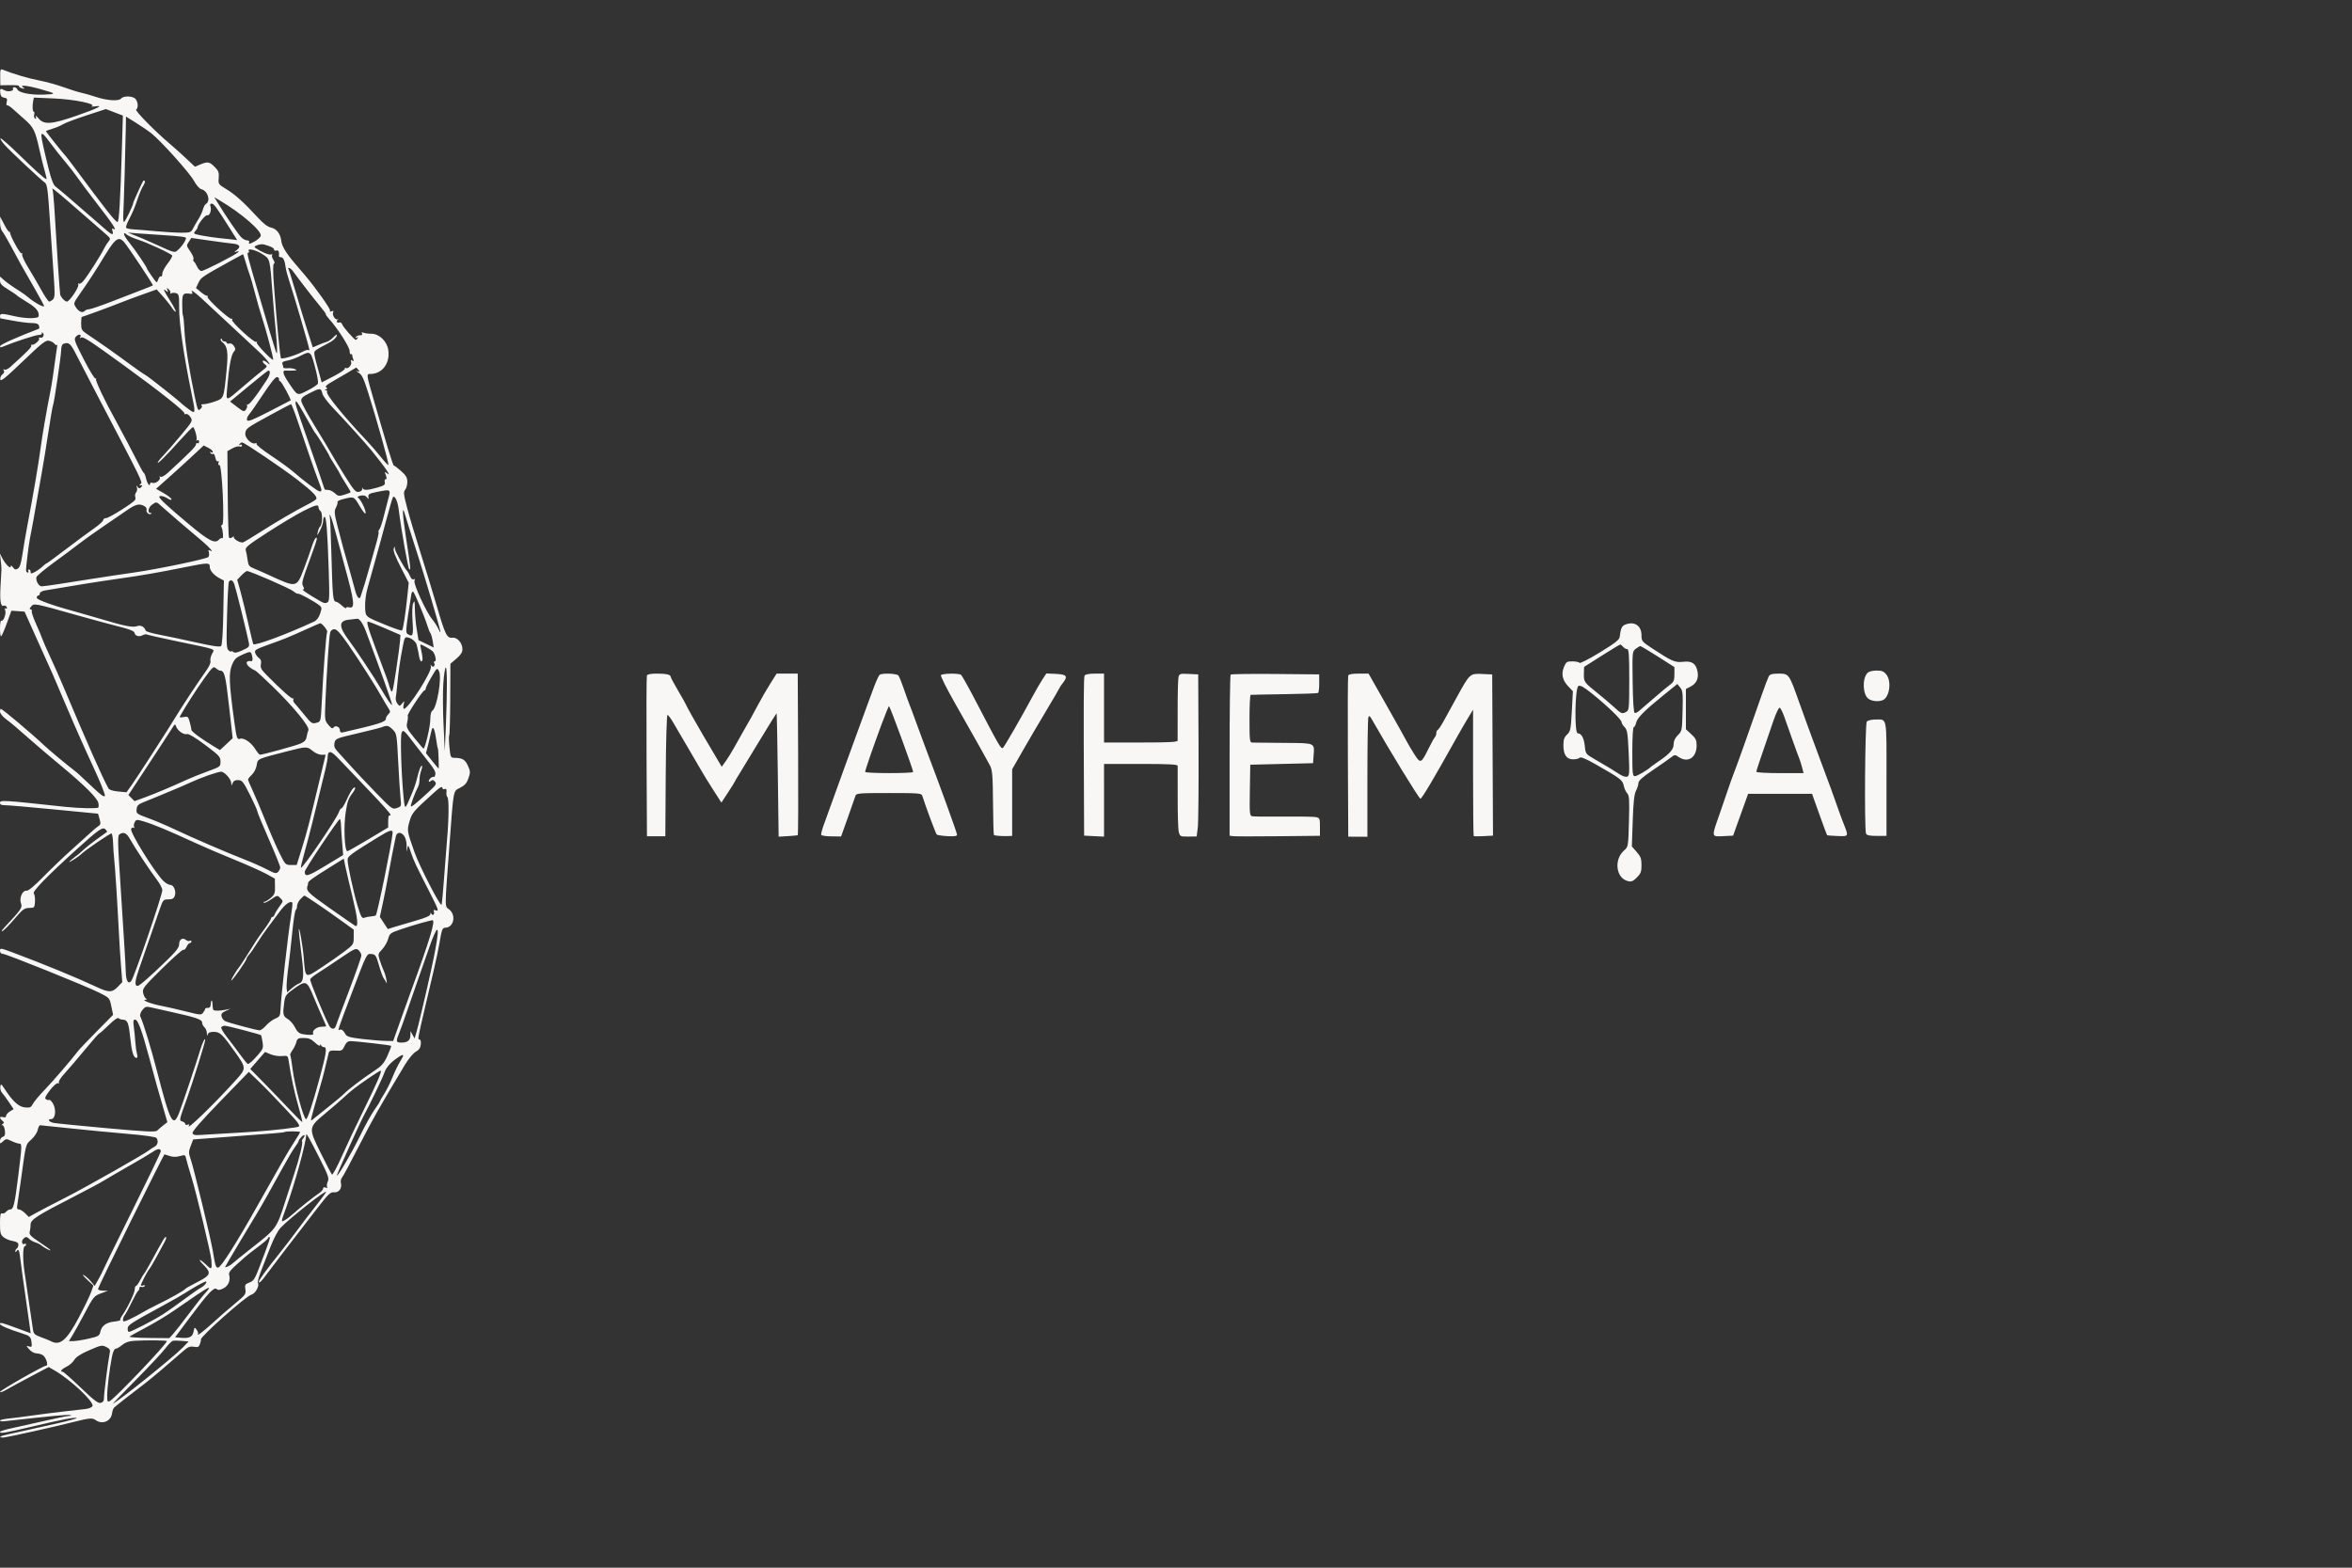 <svg xmlns="http://www.w3.org/2000/svg" width="1536" height="1024" viewBox="0 0 1536 1024" version="1.1">
	<rect x="0" y="0" width="1536" height="1024" fill="#333333" stroke="none"/>
	<path d="M 0.138 50.263 L 0.203 55.712 6.507 55.606 C 9.973 55.548, 12.630 55.790, 12.411 56.145 C 12.191 56.500, 12.721 57.063, 13.588 57.395 C 15.954 58.303, 16.695 58.096, 15 57 C 12.323 55.270, 17.928 55.833, 26 58.104 C 37.079 61.222, 37.241 61.462, 28.500 61.798 C 19.975 62.126, 12.150 60.555, 11.302 58.345 C 11.018 57.605, 10.133 57, 9.334 57 C 8.535 57, 8.140 57.418, 8.456 57.928 C 9.351 59.378, 5.300 60.231, 3.104 59.055 C 0.201 57.502, -0.166 57.715, 0.184 60.750 C 0.410 62.720, 1.139 63.591, 2.752 63.820 C 4.601 64.082, 4.892 64.580, 4.383 66.609 C 4.042 67.968, 4.154 68.954, 4.632 68.801 C 5.109 68.648, 6.625 69.554, 8 70.814 C 9.375 72.074, 12.898 75.206, 15.829 77.774 C 21.982 83.166, 22.953 85.136, 25.811 98.025 C 26.966 103.236, 28.562 109.638, 29.358 112.250 C 30.153 114.862, 30.576 117, 30.296 117 C 29.319 117, 23.407 111.703, 12.197 100.783 C 5.980 94.728, 0.629 90.037, 0.307 90.360 C -0.016 90.683, 1.245 92.646, 3.110 94.723 C 6.880 98.923, 26.499 117.329, 29.269 119.265 C 30.788 120.326, 31.244 123.618, 32.489 142.501 C 33.287 154.600, 34.423 171.150, 35.014 179.277 C 35.936 191.955, 35.879 194.263, 34.616 195.527 C 33.806 196.337, 32.692 197, 32.141 197 C 31.591 197, 29.232 193.544, 26.901 189.320 C 24.569 185.096, 20.704 178.466, 18.313 174.587 C 15.921 170.708, 14.192 166.941, 14.471 166.215 C 14.749 165.490, 14.556 165.156, 14.042 165.474 C 13.066 166.077, 5.830 152.628, 6.574 151.593 C 6.808 151.267, 6.680 151.245, 6.289 151.544 C 5.898 151.843, 4.345 149.706, 2.836 146.794 L 0.094 141.500 0.047 145.421 C 0.021 147.578, 0.614 150.053, 1.364 150.921 C 2.114 151.790, 4.654 156.100, 7.009 160.500 C 12.785 171.294, 14.661 174.654, 22.114 187.555 C 25.626 193.635, 28.623 199.179, 28.774 199.876 C 29.065 201.225, 22.096 197.422, 18.564 194.305 C 17.440 193.312, 15.101 191.600, 13.367 190.500 C 7.756 186.940, 4.547 184.672, 2.250 182.641 L -0 180.651 -0 183.240 C 0 185.287, 1.097 186.501, 5.250 189.045 C 8.138 190.815, 10.725 192.562, 11 192.929 C 11.275 193.296, 13.525 194.804, 16 196.280 C 22.528 200.173, 24.957 202.506, 25.245 205.156 C 25.476 207.278, 25.061 207.528, 20.871 207.800 C 18.325 207.965, 13.234 207.402, 9.559 206.550 C 1.253 204.624, 0 204.617, 0 206.500 C 0 207.325, 0.185 208, 0.412 208 C 0.639 208, 4.351 208.675, 8.662 209.500 C 12.973 210.325, 18.364 211, 20.643 211 C 23.649 211, 24.968 211.475, 25.450 212.731 C 25.816 213.683, 25.751 214.601, 25.307 214.771 C 11.124 220.197, 0.527 224.920, 0.176 225.971 C -0.149 226.946, 0.249 227.103, 1.614 226.539 C 9.254 223.381, 22.978 218.879, 25.216 218.797 C 26.758 218.741, 27.663 218.264, 27.311 217.694 C 26.969 217.141, 27.189 216.999, 27.802 217.378 C 29.376 218.350, 28.038 221.229, 26.319 220.569 C 25.473 220.244, 25.164 220.456, 25.556 221.091 C 26.243 222.202, 22.122 225.686, 20.676 225.217 C 20.222 225.071, 20.096 225.347, 20.396 225.832 C 20.871 226.601, 17.544 229.982, 6.766 239.679 C 5.237 241.055, 3.517 241.820, 2.862 241.415 C 2.082 240.933, 1.961 241.127, 2.498 241.997 C 3.002 242.812, 2.653 243.780, 1.573 244.571 C 0.619 245.268, -0.012 246.734, 0.170 247.830 C 0.434 249.425, 3.389 247.052, 15 235.920 C 27.457 223.976, 29.852 222.094, 32 222.563 C 33.375 222.864, 35.017 223.784, 35.649 224.608 C 36.281 225.432, 36.995 225.745, 37.235 225.303 C 37.476 224.861, 37.557 225.005, 37.417 225.622 C 37.276 226.239, 36.876 228.939, 36.529 231.622 C 35.243 241.544, 33.881 250.624, 33.021 255 C 30.082 269.968, 27.850 282.919, 26.473 293 C 24.911 304.440, 21.744 322.963, 17.926 343 C 16.825 348.775, 15.366 357.284, 14.682 361.910 C 13.788 367.963, 12.941 370.625, 11.661 371.410 C 10.251 372.274, 9.585 372.098, 8.441 370.559 C 7.528 369.329, 7 369.111, 7 369.964 C 7 371.936, 3.571 368.614, 1.541 364.675 L -0.096 361.500 0.460 366 C 0.766 368.475, 0.988 371.175, 0.953 372 C 0.918 372.825, 0.654 377.494, 0.368 382.375 C -0.225 392.449, 0.404 396.443, 2.459 395.654 C 3.216 395.364, 4.092 395.796, 4.406 396.615 C 4.759 397.535, 4.558 397.845, 3.881 397.427 C 3.159 396.980, 3.003 397.435, 3.424 398.760 C 4.149 401.044, 2.152 406.212, 0.854 405.410 C 0.384 405.119, 0 407.410, 0 410.500 C -0 413.590, 0.344 415.906, 0.764 415.646 C 1.184 415.386, 2.859 411.514, 4.485 407.041 L 7.442 398.908 11.740 399.204 L 16.037 399.500 24.337 418 C 28.902 428.175, 33.356 438.075, 34.235 440 C 35.114 441.925, 39.537 452.275, 44.065 463 C 48.592 473.725, 56.072 490.569, 60.686 500.430 C 65.300 510.292, 68.823 519.018, 68.515 519.822 C 68.109 520.879, 65.955 519.387, 60.727 514.427 C 52.491 506.614, 50.625 504.906, 48.792 503.500 C 42.991 499.052, 31.878 489.775, 28.429 486.500 C 21.090 479.533, 1.463 463, 0.530 463 C 0.239 463, 0 463.847, 0 464.881 C 0 465.916, 1.688 468.044, 3.750 469.610 C 8.194 472.985, 10.096 474.593, 20 483.340 C 24.125 486.984, 33.125 494.631, 40 500.334 C 55.287 513.016, 63.644 521.359, 64.254 524.547 C 64.507 525.871, 64.478 527.189, 64.190 527.476 C 63.416 528.251, 51.645 527.998, 42.500 527.010 C 1.094 522.537, 0 522.473, 0 524.500 C 0 525.534, 1.010 525.987, 3.250 525.959 C 5.038 525.937, 19.447 527.173, 35.271 528.705 L 64.041 531.491 65.030 534.995 C 65.842 537.876, 65.728 538.678, 64.385 539.500 C 63.487 540.050, 61.120 542.023, 59.126 543.884 C 57.132 545.745, 51.450 550.878, 46.500 555.290 C 41.550 559.702, 33.361 567.542, 28.302 572.712 C 22.384 578.760, 18.476 582.003, 17.342 581.806 C 14.736 581.353, 12.411 586.602, 13.703 590.025 C 14.757 592.816, 14.005 593.922, 3.266 605.385 C 1.250 607.538, 0.510 608.798, 1.607 608.210 C 2.696 607.628, 6.267 603.995, 9.544 600.137 C 14.804 593.943, 15.915 593.116, 19.054 593.062 C 22.497 593.002, 22.617 592.871, 22.850 588.908 C 22.983 586.657, 22.630 584.259, 22.065 583.579 C 21.004 582.300, 30.911 572.127, 50.384 554.500 C 64.346 541.862, 67.091 539.948, 68.804 541.661 C 69.593 542.450, 70.072 543.228, 69.869 543.389 C 69.666 543.551, 66.800 545.617, 63.500 547.980 C 60.200 550.344, 56.509 553.227, 55.297 554.389 C 54.085 555.550, 52.510 556.957, 51.797 557.516 C 51.084 558.074, 49.202 559.537, 47.615 560.766 C 46.028 561.995, 45.034 563, 45.406 563 C 46.051 563, 51.956 559.084, 53 557.963 C 55.106 555.703, 72.219 544.018, 72.851 544.408 C 73.293 544.681, 73.740 547.513, 73.846 550.702 C 73.952 553.891, 74.255 558.300, 74.519 560.500 C 75.089 565.245, 76.725 590.608, 77.550 607.500 C 77.873 614.100, 78.524 624.450, 78.997 630.500 L 79.858 641.500 77.207 644.287 C 73.223 648.474, 71.251 648.502, 62.694 644.495 C 49.818 638.465, 28.057 629.526, 8.250 622.131 C 0.408 619.203, 0 619.148, 0 621.025 C 0 622.222, 0.674 623, 1.710 623 C 3.882 623, 56.325 644.132, 65.022 648.511 C 71.497 651.772, 71.553 651.836, 72.706 657.335 L 73.868 662.875 63.180 673.687 C 57.301 679.634, 51.815 685.400, 50.987 686.500 C 46.881 691.959, 34.593 706.224, 29.074 711.938 C 25.655 715.479, 22.233 719.582, 21.471 721.055 C 20.272 723.375, 19.579 723.684, 16.293 723.359 C 12.236 722.959, 8.375 719.473, 3.156 711.500 C 0.744 707.814, 0.511 707.683, 0.189 709.832 C -0.003 711.115, 0.526 712.924, 1.366 713.851 C 2.205 714.779, 4.244 717.552, 5.897 720.013 L 8.903 724.488 6.451 725.976 C 5.103 726.794, 4 728.086, 4 728.848 C 4 729.741, 3.289 730.047, 2 729.710 C -0.383 729.087, -0.609 730.250, 1.547 732.039 C 2.783 733.065, 2.834 733.489, 1.797 734.146 C 0.965 734.674, 0.909 734.975, 1.641 734.985 C 2.268 734.993, 2.965 736.573, 3.189 738.496 C 3.506 741.208, 3.194 742.121, 1.799 742.564 C 0.809 742.878, 0 744.074, -0 745.222 C -0 747.254, 0.054 747.261, 2.022 745.480 C 3.936 743.748, 4.231 743.739, 7.556 745.325 C 9.487 746.246, 11.728 747, 12.534 747 C 14.437 747, 14.404 748.066, 11.871 768.406 C 9.574 786.845, 8.811 790, 6.647 790 C 5.876 790, 4.668 790.695, 3.962 791.546 C 3.257 792.396, 2.077 792.860, 1.340 792.577 C 0.298 792.177, 0 793.633, 0 799.121 C 0 805.213, 0.308 806.439, 2.250 808.073 C 3.488 809.115, 6.188 810.257, 8.250 810.611 C 10.968 811.078, 12 811.755, 12 813.069 C 12 814.066, 11.550 815.160, 11 815.500 C 10.450 815.840, 10.007 816.654, 10.015 817.309 C 10.026 818.106, 10.315 818.051, 10.890 817.143 C 12.099 815.236, 12.648 816.607, 13.437 823.500 C 13.815 826.800, 15.236 837.150, 16.595 846.500 C 17.953 855.850, 19.277 865.157, 19.536 867.181 L 20.006 870.863 11.753 867.810 C 0.955 863.817, -0 863.573, -0 864.812 C -0 865.802, 5.666 868.215, 14.500 870.987 C 19.580 872.581, 20.164 873.153, 20.610 876.986 C 20.934 879.769, 20.741 880.053, 18.916 879.473 C 16.927 878.842, 16.933 878.908, 19.109 881.410 C 20.414 882.911, 22.441 884.013, 23.930 884.032 C 25.344 884.049, 27.258 884.640, 28.184 885.344 C 30.131 886.824, 31.720 892, 30.226 892 C 28.440 892, 0 908.182, 0 909.199 C 0 909.744, 1.912 909.077, 4.250 907.716 C 6.588 906.355, 13.738 902.473, 20.141 899.090 L 31.781 892.939 35.641 895.155 C 45.962 901.084, 61.467 915.620, 60.409 918.377 C 60.062 919.280, 58.122 920.101, 55.661 920.387 C 53.373 920.652, 47 921.371, 41.500 921.983 C 36 922.596, 27 923.744, 21.500 924.536 C 16 925.327, 8.912 926.238, 5.750 926.559 C 2.588 926.881, -0 927.484, -0 927.899 C -0 928.314, 1.237 928.516, 2.750 928.347 C 33.326 924.942, 44.217 923.916, 45.701 924.301 C 46.976 924.632, 46.768 924.802, 44.989 924.884 C 43.609 924.948, 36.634 926.358, 29.489 928.017 C 22.345 929.677, 12.788 931.814, 8.251 932.767 C 3.714 933.720, 0.002 934.837, 0.001 935.250 C -0.001 936.557, 2.889 936.096, 19.898 932.077 C 40.610 927.182, 48.464 925.655, 50.107 926.202 C 50.812 926.437, 44.665 928.117, 36.445 929.934 C 28.225 931.751, 18.800 933.861, 15.500 934.622 C 12.200 935.383, 7.567 936.400, 5.204 936.882 C 0.280 937.887, -1.420 939, 1.970 939 C 4.027 939, 34.739 932.202, 49 928.589 C 58.311 926.231, 60.391 926.074, 62.441 927.577 C 66.819 930.786, 72.630 928.292, 73.227 922.947 C 73.377 921.601, 73.950 920.026, 74.500 919.447 C 75.371 918.530, 85.174 910.845, 95.483 903 C 98.700 900.551, 111.621 889.598, 119.451 882.681 C 122.700 879.811, 123.969 879.283, 126.597 879.709 C 129.296 880.147, 129.917 879.861, 130.595 877.864 C 131.035 876.564, 131.327 875.221, 131.242 874.881 C 130.791 873.076, 160.693 846.537, 164.150 845.674 C 166.795 845.013, 169.633 839.834, 168.423 837.876 C 168.119 837.384, 168.961 834.173, 170.293 830.741 C 171.626 827.308, 174.422 820.104, 176.508 814.730 C 178.866 808.657, 181.499 803.739, 183.469 801.730 C 190.019 795.051, 213 776.989, 213 778.520 C 213 778.932, 209.047 784.170, 200.500 795.081 C 198.850 797.187, 195.475 801.665, 193 805.031 C 190.525 808.398, 186.102 814.155, 183.170 817.826 C 173.942 829.382, 169 836.182, 169 837.324 C 169 838.672, 171.062 836.663, 174.195 832.263 C 176.346 829.243, 189.680 811.863, 207.771 788.500 C 214.535 779.765, 215.852 778.539, 218.190 778.810 C 221.296 779.170, 223.521 776.099, 222.628 772.685 C 222.324 771.524, 222.686 769.882, 223.433 769.037 C 224.179 768.192, 229.137 758.950, 234.450 748.500 C 242.998 731.688, 247.820 723.168, 264.409 695.559 C 266.790 691.596, 269.849 687.918, 271.540 686.985 C 273.692 685.798, 274.585 684.486, 274.813 682.176 C 275.001 680.278, 274.667 679, 273.984 679 C 272.674 679, 272.725 678.705, 277.581 658 C 279.452 650.025, 282.086 638.775, 283.435 633 C 284.784 627.225, 286.386 619.575, 286.996 616 C 288.535 606.969, 288.903 606.004, 290.817 605.968 C 296.343 605.864, 298.067 597.771, 293.353 594.063 C 290.338 591.692, 290.324 594.852, 293.554 551.500 C 296.303 514.610, 295.861 516.957, 300.500 514.557 C 303.555 512.977, 304.840 511.506, 305.940 508.329 C 307.243 504.565, 307.208 503.789, 305.577 500.172 C 303.760 496.142, 301.896 495.040, 296.851 495.014 C 294.310 495.001, 294.175 494.720, 293.506 488.059 C 293.123 484.242, 293.062 480.708, 293.372 480.207 C 293.682 479.706, 293.981 469.008, 294.038 456.434 L 294.141 433.571 298.070 430.208 C 300.899 427.787, 302 426.063, 302 424.057 C 302 420.043, 298.674 416.201, 295.500 416.549 C 291.816 416.954, 290.812 414.895, 284.987 395 C 282.169 385.375, 277.356 369.625, 274.292 360 C 271.228 350.375, 267.476 337.775, 265.954 332 C 263.559 322.915, 263.376 321.287, 264.593 319.921 C 265.367 319.053, 266 316.764, 266 314.835 C 266 312.003, 265.223 310.630, 261.964 307.705 C 259.744 305.712, 257.606 304.097, 257.214 304.116 C 256.609 304.145, 252.563 290.811, 241.933 253.763 C 239.671 245.878, 239.551 244.206, 241.250 244.269 C 249.366 244.570, 254.904 237.511, 253.563 228.571 C 252.706 222.856, 247.645 218, 242.547 218 C 240.686 218, 238.378 217.699, 237.418 217.330 C 236.227 216.873, 235.902 217.032, 236.395 217.830 C 236.855 218.574, 236.390 219, 235.118 219 C 234.018 219, 232.797 219.520, 232.405 220.155 C 231.932 220.918, 232.134 221.035, 233 220.500 C 233.866 219.965, 234.068 220.082, 233.595 220.845 C 233.203 221.480, 232.648 222, 232.363 222 C 231.384 222, 224.007 213.596, 223.452 211.849 C 223.129 210.830, 222.294 210.334, 221.449 210.658 C 219.984 211.220, 219.363 209.523, 220.750 208.747 C 221.162 208.517, 220.944 208.462, 220.265 208.627 C 218.695 209.007, 216.676 205.333, 217.618 203.809 C 218.094 203.039, 217.762 202.877, 216.612 203.319 C 215.545 203.728, 215.140 203.583, 215.540 202.935 C 216.088 202.048, 206.389 188.312, 199.361 180.023 C 198.185 178.635, 195.323 175.278, 193.001 172.561 C 186.803 165.312, 184.076 160.846, 183.689 157.314 C 183.187 152.728, 180.584 149.367, 176.976 148.645 C 174.836 148.217, 171.992 146.030, 168.158 141.863 C 159.201 132.126, 153.437 126.944, 147.767 123.528 C 142.616 120.426, 142.507 120.264, 142.835 116.186 C 143.120 112.647, 142.715 111.561, 140.162 109.008 C 136.751 105.597, 135.647 105.414, 130.772 107.451 L 127.300 108.901 121.788 103.701 C 118.756 100.840, 114.076 96.642, 111.388 94.371 C 101.332 85.876, 87.871 72.198, 88.925 71.546 C 90.397 70.637, 90.222 66.876, 88.608 64.750 C 87.006 62.640, 80.758 62.381, 79.119 64.357 C 77.562 66.233, 69.905 65.729, 62.482 63.262 C 59.173 62.161, 54.898 60.940, 52.982 60.548 C 51.067 60.156, 45.899 58.534, 41.499 56.944 C 37.098 55.353, 29.848 53.360, 25.389 52.514 C 18.510 51.209, 8.431 48.219, 1.787 45.512 C 0.289 44.902, 0.081 45.500, 0.138 50.263 M 21.640 66.121 C 21.014 69.333, 21.271 73, 22.121 73 C 22.501 73, 22.591 73.849, 22.319 74.887 C 22.048 75.925, 22.310 77.073, 22.901 77.439 C 23.585 77.861, 23.757 77.447, 23.375 76.302 C 23.012 75.217, 23.731 75.639, 25.184 77.365 C 28.762 81.616, 33.677 81.264, 50 75.587 C 63.896 70.755, 68.260 68.532, 61.969 69.491 C 60.061 69.782, 59.161 69.720, 59.969 69.353 C 63.198 67.889, 48.480 64.882, 35.301 64.313 L 22.103 63.743 21.640 66.121 M 56.302 75.438 C 49.248 77.750, 42.356 80.359, 40.988 81.235 C 39.620 82.111, 36.588 83.387, 34.250 84.072 C 31.913 84.756, 30 85.506, 30 85.737 C 30 86.127, 41.769 100.888, 42.966 102 C 43.263 102.275, 45.343 104.975, 47.589 108 C 69.586 137.622, 75.403 145, 76.761 145 C 77.755 145, 78.576 131.076, 79.620 96.500 L 80.255 75.500 74.691 73.367 L 69.128 71.234 56.302 75.438 M 82.150 83.819 C 81.957 96.252, 80.861 134.053, 80.528 139.750 C 80.359 142.637, 80.559 145, 80.974 145 C 81.679 145, 87 134.037, 87 132.583 C 87 131.871, 92.972 118.783, 93.616 118.083 C 93.827 117.854, 94.261 117.928, 94.580 118.247 C 94.899 118.566, 94.455 119.902, 93.594 121.217 C 92.732 122.531, 91.121 126.283, 90.013 129.553 C 87.836 135.979, 86.788 138.460, 83.807 144.246 C 82.745 146.306, 82.101 148.354, 82.374 148.796 C 82.648 149.239, 84.813 149.704, 87.186 149.830 C 89.559 149.956, 96.225 150.495, 102 151.029 C 107.775 151.562, 115.236 151.999, 118.581 151.999 C 124.209 152, 124.766 151.795, 126.062 149.250 C 126.832 147.738, 128.456 144.925, 129.670 143 C 130.885 141.075, 132.181 138.257, 132.551 136.737 C 132.921 135.218, 133.782 133.643, 134.465 133.237 C 137.751 131.286, 135.706 124.645, 131.494 123.588 C 130.234 123.272, 128.214 120.973, 126.615 118.033 C 123.852 112.957, 105.434 92.402, 99 87.213 C 97.075 85.661, 92.523 82.534, 88.884 80.265 L 82.269 76.139 82.150 83.819 M 27.035 88.691 C 27.075 90.730, 28.734 98.237, 32.075 111.500 C 33.584 117.488, 35.007 120.973, 36.326 121.915 C 38.134 123.205, 45.538 129.533, 61.410 143.354 C 64.660 146.184, 68.485 149.512, 69.910 150.749 C 73.158 153.569, 74.328 153.610, 73.460 150.875 C 73.006 149.445, 73.148 148.973, 73.893 149.434 C 77.005 151.357, 74.033 146.753, 62.959 132.500 C 58.259 126.450, 52.866 119.250, 50.974 116.500 C 49.082 113.750, 45.244 108.800, 42.445 105.500 C 39.647 102.200, 35.486 96.945, 33.201 93.823 C 28.453 87.338, 26.985 86.116, 27.035 88.691 M 34.220 123.512 C 34.552 124.069, 35.088 129.019, 35.411 134.512 C 36.821 158.502, 38.989 190.742, 39.297 192.321 C 39.640 194.075, 42.376 197, 43.674 197 C 45.350 197, 51.548 187.867, 51.138 186 C 50.958 185.175, 51.144 184.829, 51.553 185.232 C 51.962 185.634, 53.183 184.959, 54.265 183.732 C 56.985 180.647, 65.623 167.131, 68.154 162 C 68.832 160.625, 70.082 158.671, 70.932 157.658 C 72.360 155.955, 72.213 155.590, 68.989 152.827 C 67.070 151.183, 62.858 147.512, 59.628 144.669 C 52.675 138.549, 53.287 139.081, 44.476 131.491 C 35.967 124.161, 33.429 122.187, 34.220 123.512 M 142.728 133.342 C 147.563 141.218, 155.190 152.419, 157.306 154.750 C 158.429 155.988, 160.218 157, 161.281 157 C 162.565 157, 163.026 157.490, 162.654 158.459 C 162.226 159.575, 163.001 159.446, 165.942 157.913 C 168.059 156.810, 170.012 155.062, 170.282 154.030 C 171.087 150.951, 157.650 139.303, 143.903 131.163 L 139.956 128.826 142.728 133.342 M 137.392 134.579 C 138.348 137.071, 136.960 141.198, 135.371 140.589 C 134.147 140.119, 129 146.633, 129 148.651 C 129 149.032, 128.311 150.104, 127.468 151.035 C 126.053 152.599, 126.377 152.812, 131.718 153.845 C 134.898 154.460, 140.200 155.229, 143.500 155.555 C 146.800 155.881, 150.714 156.296, 152.197 156.478 L 154.894 156.809 150.075 149.154 C 141.363 135.318, 139.661 133, 138.215 133 C 137.324 133, 137.014 133.594, 137.392 134.579 M 81 152.992 C 81 153.708, 82.676 156.339, 84.724 158.839 C 88.284 163.183, 96 174.587, 96 175.505 C 96 175.745, 97.454 178.005, 99.232 180.526 C 102.461 185.108, 102.464 185.109, 103.317 182.549 C 103.787 181.140, 104.582 180.242, 105.085 180.553 C 105.588 180.864, 106.004 180.079, 106.010 178.809 C 106.015 177.539, 107.583 174.533, 109.494 172.129 C 111.405 169.725, 112.724 167.363, 112.426 166.879 C 111.632 165.595, 96.400 158.545, 90 156.500 C 86.975 155.534, 83.713 154.056, 82.750 153.217 C 81.428 152.063, 81 152.008, 81 152.992 M 87.500 153.554 C 89.700 154.450, 92.400 155.546, 93.500 155.989 C 94.600 156.431, 98.200 158.024, 101.500 159.527 C 114.743 165.563, 113.952 165.392, 116.714 162.813 C 118.076 161.541, 119.823 159.283, 120.597 157.796 C 121.975 155.148, 121.936 155.081, 118.752 154.598 C 116.963 154.326, 111.049 153.842, 105.608 153.522 C 100.168 153.202, 92.968 152.711, 89.608 152.432 L 83.500 151.924 87.500 153.554 M 123.476 157.677 C 121.600 160.541, 121.559 160.261, 124.486 164.574 C 125.853 166.589, 126.695 168.684, 126.358 169.230 C 126.020 169.777, 126.148 170.511, 126.642 170.862 C 127.136 171.213, 128.084 172.738, 128.749 174.250 C 129.413 175.762, 130.685 177, 131.575 177 C 133.328 177, 153.862 166.499, 155.500 164.764 C 156.194 164.030, 155.887 163.908, 154.500 164.366 C 152.693 164.963, 152.714 164.856, 154.724 163.263 C 157.513 161.052, 156.524 159.552, 152 159.131 C 150.075 158.952, 143.202 158.044, 136.726 157.114 L 124.952 155.424 123.476 157.677 M 74.017 158.695 C 72.728 160.178, 69.923 164.340, 67.784 167.945 C 63.251 175.583, 58.241 183.284, 52.173 191.943 C 47.973 197.936, 47.894 198.189, 49.481 200.612 C 51.476 203.657, 53.752 204.648, 55.267 203.133 C 55.890 202.510, 57.207 202, 58.193 202 C 59.179 202, 66.401 199.513, 74.243 196.474 C 82.084 193.435, 90.975 189.989, 94 188.818 C 97.025 187.646, 99.650 186.570, 99.834 186.427 C 100.243 186.107, 83.819 161.375, 81.121 158.250 C 78.579 155.304, 76.873 155.411, 74.017 158.695 M 168.024 160.124 C 165.982 160.931, 165.807 161.276, 167.024 162.090 C 170.976 164.734, 175.652 166.672, 177 166.224 C 177.825 165.950, 178.161 166.089, 177.746 166.533 C 177.332 166.977, 177.658 168.355, 178.471 169.595 C 179.398 171.011, 179.560 171.980, 178.904 172.199 C 178.181 172.440, 178.208 177.152, 178.992 187.523 C 180.787 211.252, 182.889 233.011, 183.478 233.965 C 184.053 234.894, 193.719 231.947, 198.110 229.504 C 199.545 228.706, 201.008 228.341, 201.360 228.693 C 201.712 229.045, 202 228.871, 202 228.305 C 202 227.023, 191.623 191.570, 188.948 183.716 C 187.865 180.534, 186.791 176.484, 186.561 174.716 C 185.957 170.071, 184.981 168, 183.393 168 C 182.627 168, 182.053 167.662, 182.118 167.250 C 182.531 164.639, 181.850 163.120, 180.500 163.638 C 179.675 163.955, 179 163.705, 179 163.082 C 179 162.010, 176.988 160.965, 172.500 159.706 C 171.400 159.398, 169.386 159.586, 168.024 160.124 M 162.500 164 C 162.840 164.550, 162.682 165, 162.150 165 C 161.041 165, 161.475 166.714, 169.495 194 C 181.442 234.645, 180.846 232.839, 180.926 228.670 C 180.967 226.564, 180.570 220.714, 180.043 215.670 C 179.517 210.627, 178.609 200.200, 178.025 192.500 C 176.183 168.197, 176.451 169.242, 171.198 165.911 C 166.807 163.126, 161.198 161.894, 162.500 164 M 152 169.666 C 131.745 180.873, 131.283 181.183, 129.627 184.655 L 127.979 188.112 131.192 190.806 C 132.960 192.288, 134.798 193.376, 135.277 193.225 C 135.756 193.074, 135.885 193.378, 135.562 193.900 C 134.869 195.021, 149.664 208.627, 151.139 208.225 C 151.694 208.074, 151.888 208.372, 151.570 208.887 C 150.794 210.142, 166.024 224.103, 167.305 223.311 C 167.857 222.970, 168.023 223.153, 167.674 223.719 C 167.130 224.599, 176.992 235, 178.370 235 C 178.945 235, 173.690 215.078, 170.996 207.046 C 169.973 203.996, 167.963 197, 166.530 191.500 C 165.096 186, 163.547 180.600, 163.087 179.500 C 162.626 178.400, 161.495 174.912, 160.574 171.750 C 159.652 168.588, 158.808 166.016, 158.699 166.035 C 158.590 166.054, 155.575 167.688, 152 169.666 M 188.472 175.954 C 188.796 176.479, 190.871 183.117, 193.083 190.704 C 195.295 198.292, 198.716 209.544, 200.686 215.708 L 204.266 226.916 207.883 225.349 C 209.872 224.488, 212.400 223.533, 213.500 223.229 C 214.600 222.924, 216.512 221.600, 217.750 220.286 C 218.988 218.972, 220 218.284, 220 218.757 C 220 220.491, 217.392 222.792, 213 224.935 C 210.525 226.142, 207.649 227.759, 206.610 228.528 C 204.565 230.040, 204.502 229.544, 208.662 244.643 L 210.080 249.786 217.983 245.706 C 222.330 243.461, 225.617 241.190, 225.289 240.658 C 224.960 240.126, 225.174 239.990, 225.765 240.355 C 227.329 241.321, 230.024 238.225, 229.288 236.307 C 228.831 235.118, 229.026 234.898, 230 235.500 C 230.992 236.113, 231.166 235.874, 230.670 234.582 C 230.301 233.622, 230 232.397, 230 231.859 C 230 231.322, 229.625 231.114, 229.167 231.397 C 228.708 231.680, 228.328 230.694, 228.321 229.206 C 228.309 226.652, 220.120 213.944, 214.718 208.099 C 213.498 206.779, 212.644 205.514, 212.820 205.289 C 212.996 205.064, 211.178 202.545, 208.780 199.690 C 205.028 195.223, 195.516 182.938, 191.128 176.891 C 189.755 174.999, 187.359 174.154, 188.472 175.954 M 109.333 189.424 C 109.937 191, 109.814 191.091, 108.523 190.019 C 106.142 188.043, 106.680 189.374, 111.133 196.476 C 113.406 200.101, 115.042 203.291, 114.768 203.565 C 114.495 203.839, 113.502 202.889, 112.562 201.454 C 110.855 198.850, 108.351 195.753, 104.413 191.378 L 102.325 189.059 92.913 192.409 C 87.736 194.251, 81.025 196.758, 78 197.980 C 71.886 200.449, 54.017 207, 53.397 207 C 53.178 207, 53 208.945, 53 211.322 C 53 215.206, 53.381 215.899, 56.750 218.147 C 65.350 223.884, 75.048 230.707, 83.590 237.030 C 88.589 240.730, 93.764 244.330, 95.090 245.029 C 97.063 246.070, 117.266 262.069, 119 263.965 C 119.275 264.265, 121.188 265.769, 123.250 267.307 C 127.843 270.730, 127.880 270.492, 124.967 256.360 C 119.940 231.970, 116.928 211.020, 116.983 200.822 C 117.025 192.992, 116.834 192.082, 115.024 191.508 C 113.921 191.157, 112.494 191.194, 111.854 191.590 C 111.215 191.985, 110.938 191.902, 111.241 191.405 C 111.543 190.907, 111.077 189.840, 110.205 189.033 C 108.794 187.727, 108.698 187.770, 109.333 189.424 M 125.461 190.937 C 125.906 191.658, 125.663 192.060, 124.850 191.948 C 119.370 191.196, 119 191.631, 119 198.833 C 119 202.592, 119.233 205.899, 119.517 206.184 C 119.802 206.469, 120.224 210.706, 120.455 215.601 C 120.883 224.674, 123.323 240.461, 127.105 258.642 C 129.081 268.142, 129.323 268.681, 130.913 267.142 C 132.029 266.062, 132.249 265.249, 131.555 264.765 C 130.975 264.361, 131.625 264.022, 133 264.011 C 134.375 264.001, 137.737 263.190, 140.471 262.209 C 146.239 260.140, 146.128 260.441, 147.956 241.906 C 149.153 229.762, 148.571 226.082, 145.014 223.332 C 144.183 222.689, 143.840 221.827, 144.252 221.415 C 144.663 221.003, 145 221.192, 145 221.833 C 145 222.475, 145.675 223, 146.500 223 C 147.325 223, 148 223.408, 148 223.906 C 148 224.405, 148.787 224.611, 149.750 224.363 C 150.803 224.093, 152.025 224.766, 152.818 226.053 C 153.929 227.855, 153.898 228.455, 152.625 229.862 C 150.981 231.679, 149.508 239.736, 148.414 252.897 C 147.597 262.730, 146.766 262.795, 159.299 252.046 C 164.139 247.896, 169.616 243.337, 171.471 241.914 C 174.664 239.467, 174.744 239.257, 172.975 237.982 C 171.948 237.242, 171.353 236.238, 171.653 235.753 C 171.953 235.267, 173.119 235.687, 174.245 236.685 C 178.736 240.669, 174.262 234.567, 169.343 230 C 166.677 227.525, 158.197 219.626, 150.498 212.446 C 142.799 205.267, 134.328 197.392, 131.673 194.946 C 126.813 190.469, 124.083 188.707, 125.461 190.937 M 49.637 219.848 C 48.114 221.532, 48.444 222.502, 54.714 234.754 C 58.403 241.961, 61.845 247.596, 62.365 247.275 C 62.884 246.954, 63.034 247.135, 62.699 247.679 C 62.147 248.572, 68.769 262.499, 75.214 274 C 78.202 279.332, 88.462 298.808, 91.282 304.500 C 92.372 306.700, 93.598 308.725, 94.006 309 C 94.415 309.275, 95.065 310.957, 95.451 312.739 C 96.139 315.910, 98 318.256, 98 315.952 C 98 315.281, 98.698 315.054, 99.645 315.417 C 101.561 316.152, 105.257 313.224, 104.322 311.712 C 103.957 311.122, 104.185 310.996, 104.862 311.415 C 105.538 311.833, 107.607 310.688, 109.766 308.701 C 123.906 295.686, 128 291.556, 128 290.305 C 128 289.522, 128.450 289.160, 129 289.500 C 129.550 289.840, 130 289.390, 130 288.500 C 130 287.532, 129.536 287.168, 128.845 287.595 C 128.199 287.995, 127.960 287.874, 128.303 287.320 C 129.010 286.174, 127.003 279, 125.975 279 C 125.595 279, 121.958 282.699, 117.892 287.220 C 108.258 297.933, 103 303.206, 103 302.153 C 103 301.688, 104.608 299.651, 106.573 297.627 C 108.539 295.604, 113.709 289.662, 118.064 284.424 C 125.890 275.008, 125.961 274.871, 124.342 272.399 C 123.402 270.965, 122.106 270.129, 121.300 270.438 C 120.528 270.735, 120.146 270.572, 120.452 270.077 C 121.117 269.002, 104.735 255.958, 82 239.460 C 58.191 222.182, 54.336 219.674, 52.928 220.545 C 52.160 221.019, 51.946 220.897, 52.362 220.224 C 53.553 218.296, 51.320 217.989, 49.637 219.848 M 41.250 224.662 C 40.563 224.940, 39.993 226.592, 39.985 228.333 C 39.968 232.036, 35.284 263.731, 34.588 264.858 C 34.328 265.278, 32.959 273.245, 31.545 282.561 C 30.132 291.878, 28.313 303.100, 27.504 307.500 C 26.696 311.900, 25.144 320.675, 24.056 327 C 22.298 337.224, 21.075 343.928, 19.498 352 C 18.794 355.598, 17 370.127, 17 372.224 C 17 373.201, 17.477 374, 18.059 374 C 18.641 374, 18.840 373.550, 18.500 373 C 18.160 372.450, 18.359 372, 18.941 372 C 19.523 372, 20 372.687, 20 373.526 C 20 374.873, 20.322 374.883, 22.750 373.611 C 24.263 372.818, 26.494 371.232, 27.708 370.085 C 28.923 368.938, 30.135 368, 30.403 368 C 30.670 368, 36.350 363.837, 43.024 358.750 C 49.698 353.663, 57.935 347.572, 61.329 345.216 C 64.723 342.860, 67.456 340.385, 67.403 339.716 C 67.349 339.047, 68.270 338.441, 69.448 338.369 C 71.457 338.245, 86.719 328.657, 88.157 326.615 C 88.519 326.101, 88.581 325.072, 88.296 324.328 C 88.010 323.584, 88.284 322.362, 88.905 321.614 C 89.526 320.866, 89.759 319.409, 89.423 318.377 C 88.924 316.847, 89.006 316.775, 89.864 317.992 C 90.702 319.180, 91.170 319.230, 92.158 318.242 C 93.147 317.253, 93.105 316.997, 91.950 316.985 C 90.735 316.972, 90.724 316.827, 91.881 316.094 C 93.330 315.177, 92.818 314.127, 65.003 261 C 58.812 249.175, 51.992 236.012, 49.847 231.750 C 46.039 224.181, 44.857 223.207, 41.250 224.662 M 195.874 232.596 C 193.468 233.840, 189.782 235.160, 187.681 235.528 C 184.866 236.023, 184.012 236.589, 184.431 237.681 C 184.744 238.497, 185 239.537, 185 239.994 C 185 240.450, 186.224 240.690, 187.719 240.525 C 189.215 240.361, 191.353 240.597, 192.469 241.050 C 194.235 241.766, 194.108 241.897, 191.500 242.052 C 189.850 242.150, 187.713 242.150, 186.750 242.052 C 184.071 241.780, 184.643 244.247, 188.624 250.138 C 194.485 258.811, 193.907 258.580, 200.913 255.044 C 204.311 253.329, 207.323 251.323, 207.605 250.586 C 207.888 249.850, 207.395 246.379, 206.510 242.874 C 202.946 228.754, 203.070 228.873, 195.874 232.596 M 227 243.446 C 223.975 245.248, 219.307 247.961, 216.626 249.475 C 213.388 251.305, 212.168 252.486, 212.990 252.994 C 213.949 253.586, 213.920 253.880, 212.863 254.300 C 211.796 254.724, 211.785 254.859, 212.809 254.921 C 213.529 254.964, 213.864 255.412, 213.553 255.915 C 212.633 257.403, 223.964 271.385, 239.149 287.500 C 242.258 290.800, 246.686 295.899, 248.988 298.830 C 251.290 301.762, 253.387 303.946, 253.649 303.684 C 254.168 303.165, 246.069 274.218, 240.371 256.230 C 237.470 247.073, 236.304 244.670, 234.150 243.416 C 232.693 242.567, 232.351 242.137, 233.391 242.459 C 234.991 242.955, 235.088 242.811, 234.019 241.523 C 233.324 240.685, 232.698 240.038, 232.628 240.085 C 232.557 240.132, 230.025 241.645, 227 243.446 M 162.367 252.237 L 150.234 262.296 154.789 265.773 C 159.038 269.016, 159.431 269.131, 160.640 267.477 C 161.353 266.503, 161.653 265.209, 161.308 264.603 C 160.962 263.996, 161.037 263.823, 161.474 264.218 C 162.422 265.074, 166.950 259.360, 174.350 247.967 C 176.440 244.750, 176.841 241.865, 175.167 242.089 C 174.800 242.139, 169.040 246.705, 162.367 252.237 M 172.046 257.223 C 167.954 263.426, 163.738 269.490, 162.677 270.699 C 161.615 271.909, 161.007 273.576, 161.325 274.405 C 161.787 275.608, 164.678 274.489, 175.702 268.843 C 183.291 264.955, 189.614 261.675, 189.752 261.552 C 190.325 261.046, 183.770 249, 182.922 249 C 182.415 249, 182.113 248.464, 182.250 247.809 C 182.387 247.155, 181.822 246.468, 180.993 246.283 C 180.008 246.063, 176.906 249.856, 172.046 257.223 M 202 256.890 C 197.448 259.211, 196.547 260.099, 196.773 262.043 C 196.923 263.335, 200.933 270.716, 205.684 278.446 C 210.435 286.176, 215.443 294.525, 216.813 297 C 218.184 299.475, 222.169 306.049, 225.670 311.608 C 231.243 320.457, 232.330 321.660, 234.400 321.264 C 235.893 320.978, 236.676 320.202, 236.525 319.156 C 236.394 318.245, 236.480 318.063, 236.717 318.750 C 237.287 320.409, 240.069 320.326, 246.492 318.459 C 250.938 317.167, 251.709 316.603, 251.279 314.959 C 250.997 313.882, 251.258 313, 251.859 313 C 252.626 313, 252.652 312.214, 251.943 310.351 C 251.060 308.029, 251.125 307.859, 252.468 308.974 C 256.216 312.084, 252.026 305.840, 242.500 294.120 C 238.708 289.454, 224.483 273.709, 217.815 266.797 C 213.960 262.801, 210.857 258.625, 210.485 256.934 C 209.698 253.347, 208.956 253.343, 202 256.890 M 193 263.340 C 193 264.077, 194.407 268.689, 196.127 273.590 C 203.287 293.995, 212 319.259, 212 319.617 C 212 319.827, 212.983 320, 214.186 320 C 215.388 320, 217.407 320.973, 218.673 322.162 C 220.766 324.129, 221.337 324.216, 224.987 323.122 C 227.194 322.461, 229 321.691, 229 321.412 C 229 321.132, 227.425 318.442, 225.500 315.433 C 223.575 312.423, 222 309.754, 222 309.500 C 222 309.246, 220.425 306.577, 218.500 303.567 C 216.575 300.558, 215 297.875, 215 297.606 C 215 297.049, 206.843 283.768, 206.030 283 C 205.456 282.458, 204.847 281.420, 198.257 269.750 C 193.838 261.924, 193 260.902, 193 263.340 M 176.642 271.027 C 160.937 279.590, 160.575 279.856, 160.194 283.133 C 159.850 286.088, 164.322 290.474, 166.734 289.549 C 167.487 289.259, 167.840 289.449, 167.519 289.970 C 167.197 290.491, 171.434 293.904, 176.935 297.555 C 182.436 301.205, 188.864 305.858, 191.218 307.894 C 198.810 314.459, 207.592 321, 208.812 321 C 210.417 321, 210.333 320.347, 207.913 313.986 C 205.450 307.512, 200.899 294.413, 194.975 276.750 C 192.624 269.738, 190.429 264.004, 190.100 264.009 C 189.770 264.013, 183.714 267.172, 176.642 271.027 M 156.405 290.155 C 155.962 290.870, 156.130 291.038, 156.845 290.595 C 157.480 290.203, 158 290.407, 158 291.048 C 158 291.689, 157.320 291.953, 156.488 291.634 C 155.657 291.315, 153.519 291.869, 151.738 292.865 L 148.500 294.675 148.714 322.376 C 148.832 337.611, 149.210 350.531, 149.553 351.086 C 149.958 351.741, 150.764 351.651, 151.839 350.832 C 152.753 350.135, 153.159 349.967, 152.742 350.458 C 151.689 351.697, 156.938 354.961, 158.822 354.238 C 159.666 353.914, 164.439 351.049, 169.429 347.871 C 180.423 340.868, 193.669 333.136, 200.679 329.629 C 203.528 328.204, 206.162 326.546, 206.534 325.945 C 207.449 324.465, 204.060 321.002, 194.319 313.462 C 184.437 305.814, 159.570 289, 158.142 289 C 157.579 289, 156.797 289.520, 156.405 290.155 M 125.769 297.761 C 121.771 301.497, 114.770 307.867, 110.210 311.918 L 101.920 319.284 106.960 322.162 C 109.732 323.745, 112 325.533, 112 326.135 C 112 326.788, 111.004 326.577, 109.535 325.615 C 107.134 324.042, 104 323.441, 104 324.554 C 104 325.695, 109.896 331.144, 122.964 342.080 C 136.559 353.457, 140.528 355.479, 143.124 352.351 C 143.730 351.620, 144.634 351.274, 145.132 351.581 C 146.077 352.166, 145.599 345.778, 144.573 344.119 C 144.251 343.597, 144.504 342.999, 145.135 342.788 C 146.824 342.225, 144.986 303.405, 143.286 303.738 C 142.537 303.885, 142.315 303.343, 142.706 302.324 C 143.097 301.304, 142.939 300.920, 142.292 301.320 C 141.684 301.695, 140.987 300.686, 140.633 298.917 C 140.298 297.240, 139.599 296.130, 139.081 296.450 C 138.562 296.770, 137.813 296.506, 137.415 295.862 C 136.963 295.131, 137.124 294.959, 137.845 295.405 C 138.480 295.797, 139 295.653, 139 295.085 C 139 294.516, 137.659 293.358, 136.019 292.510 L 133.039 290.969 125.769 297.761 M 245.898 321.378 C 241.162 322.327, 240.341 322.809, 240.585 324.500 C 240.844 326.299, 240.750 326.334, 239.648 324.848 C 238.809 323.717, 237.539 323.365, 235.620 323.732 C 234.078 324.027, 233.195 324.545, 233.658 324.884 C 235.770 326.429, 239.268 333.695, 238.708 335.375 C 238.512 335.965, 236.768 333.760, 234.834 330.474 C 231.095 324.121, 231.213 324.167, 223.720 326.112 C 221.641 326.652, 220.155 327.442, 220.419 327.868 C 220.682 328.295, 220.251 329.890, 219.460 331.414 C 218.168 333.905, 218.268 335.156, 220.458 343.842 C 221.797 349.154, 223.534 355.750, 224.317 358.500 C 225.100 361.250, 226.960 367.775, 228.449 373 C 229.939 378.225, 231.538 384.018, 232.001 385.872 C 233.024 389.962, 234.720 391.975, 235.410 389.917 C 237.626 383.306, 239.254 377.971, 240.947 371.775 C 242.041 367.774, 244.016 360.803, 245.336 356.285 C 246.657 351.767, 247.507 347.841, 247.226 347.560 C 246.945 347.278, 247.194 346.471, 247.780 345.765 C 248.365 345.060, 249.558 341.561, 250.431 337.991 C 251.304 334.421, 252.635 329.250, 253.389 326.500 C 255.348 319.353, 255.498 319.456, 245.898 321.378 M 256.566 324.893 C 256.213 325.465, 254.333 331.911, 252.390 339.217 C 250.446 346.522, 248.467 353.850, 247.992 355.500 C 247.517 357.150, 245.951 362.775, 244.513 368 C 243.074 373.225, 241.067 380.425, 240.053 384 C 238.977 387.793, 238.309 392.954, 238.451 396.392 C 238.729 403.158, 238.014 402.549, 252.746 408.565 C 257.832 410.641, 262.235 412.099, 262.531 411.803 C 263.256 411.077, 264.756 401.519, 265.941 390.064 L 266.915 380.653 261.663 370.415 C 258.066 363.404, 256.639 359.599, 257.135 358.339 C 257.812 356.621, 257.864 356.630, 257.930 358.480 C 257.990 360.190, 264.285 371.582, 265.953 373 C 266.276 373.275, 267.096 374.763, 267.775 376.306 C 268.533 378.031, 269.458 378.835, 270.174 378.392 C 270.964 377.904, 271.127 378.227, 270.679 379.393 C 269.893 381.442, 278.442 399.998, 282.264 404.538 C 283.671 406.209, 285.541 409.134, 286.421 411.038 C 287.301 412.942, 287.836 413.600, 287.610 412.500 C 286.631 407.743, 277.498 377.003, 272.012 360 C 268.729 349.825, 265.405 339.250, 264.626 336.500 C 262.459 328.857, 262.666 334.879, 265.124 351 C 268.185 371.074, 268.284 372, 267.355 371.995 C 266.609 371.990, 262.121 346.761, 260.330 332.500 C 259.661 327.172, 257.658 323.126, 256.566 324.893 M 99.250 329.674 C 96.899 331.314, 96.149 335, 98.167 335 C 98.808 335, 99.098 335.236, 98.810 335.524 C 97.683 336.650, 95.244 334.783, 95.677 333.126 C 95.980 331.967, 95.274 330.990, 93.571 330.214 C 90.651 328.884, 88.281 329.561, 83 333.234 C 81.075 334.573, 74.325 339.192, 68 343.497 C 61.675 347.803, 54.160 353.165, 51.300 355.413 C 48.440 357.661, 41.152 363.100, 35.105 367.500 C 29.057 371.900, 23.961 376.175, 23.780 377 C 23.263 379.353, 25.326 382.984, 27.185 382.992 C 28.111 382.996, 33.286 382.306, 38.685 381.457 C 44.083 380.609, 52.775 379.242, 58 378.421 C 70.515 376.454, 77.794 375.356, 87.500 373.970 C 103.646 371.665, 135.373 365.016, 136.154 363.774 C 136.594 363.073, 136.691 361.656, 136.370 360.625 C 135.958 359.302, 136.150 358.975, 137.023 359.514 C 140.214 361.486, 136.936 357.556, 131.811 353.264 C 122.047 345.088, 109.313 334.173, 105.862 331.021 C 102.072 327.560, 102.234 327.593, 99.250 329.674 M 198 333.837 C 193.875 335.910, 183.606 342.049, 175.180 347.480 C 161.909 356.034, 159.944 357.632, 160.494 359.427 C 160.842 360.567, 161.379 363.386, 161.687 365.691 C 162.178 369.367, 162.692 370.061, 165.873 371.345 C 167.868 372.149, 172.425 374.158, 176 375.807 C 193.739 383.993, 193.702 384, 198.412 371.651 C 200.332 366.618, 202.653 360.131, 203.571 357.235 C 204.489 354.339, 205.636 351.725, 206.120 351.426 C 207.550 350.542, 207.170 352.227, 203.939 361.096 C 196.989 380.172, 196.820 380.794, 197.974 382.952 C 198.814 384.522, 198.770 385.005, 197.785 385.020 C 197.078 385.030, 199.425 386.820, 203 388.997 C 211.661 394.272, 211.750 394.310, 213.658 393.578 C 215.159 393.002, 215.252 390.936, 214.650 371.721 C 213.871 346.888, 213.050 336.851, 211.858 337.588 C 211.386 337.879, 211 339.136, 211 340.380 C 211 341.625, 210.077 344.411, 208.949 346.571 C 207.097 350.120, 206.959 350.211, 207.528 347.510 C 207.875 345.866, 208.521 344.291, 208.963 344.010 C 210.498 343.037, 210.815 335.092, 209.367 333.890 C 208.615 333.266, 208 332.135, 208 331.378 C 208 329.280, 206.174 329.729, 198 333.837 M 215.378 337.500 C 215.639 338.600, 216.133 350.300, 216.475 363.500 C 217.144 389.266, 217.507 393, 219.340 393 C 219.989 393, 221.753 394.143, 223.260 395.540 C 224.767 396.938, 226 397.655, 226 397.134 C 226 396.613, 226.857 396.411, 227.904 396.685 C 232.072 397.775, 231.609 393.442, 224.999 369.500 C 223.329 363.450, 220.790 354, 219.357 348.500 C 217.925 343, 216.337 337.825, 215.829 337 C 215.111 335.835, 215.010 335.947, 215.378 337.500 M 121 370.441 C 102.646 374.128, 92.491 375.890, 77 378.073 C 64.959 379.770, 44.506 383.034, 29.250 385.695 C 27.442 386.010, 26 386.869, 26 387.631 C 26 388.384, 25.550 389, 25 389 C 24.450 389, 24 389.660, 24 390.466 C 24 391.854, 34.975 395.703, 52.500 400.463 C 55.800 401.359, 62.100 403.177, 66.500 404.503 C 81.098 408.902, 86.807 410.024, 89.460 409.015 C 91.894 408.090, 94.257 409.310, 95.161 411.958 C 95.347 412.505, 99.325 413.675, 104 414.558 C 108.675 415.441, 119.438 417.716, 127.918 419.614 C 138.826 422.054, 143.648 422.752, 144.402 421.998 C 145.062 421.338, 145.610 412.989, 145.843 400.060 L 146.220 379.188 143.860 377.969 C 139.810 375.877, 137 372.746, 137 370.326 C 137 367.409, 136.054 367.416, 121 370.441 M 157.642 375.851 L 154.911 378.703 156.985 386.101 C 158.127 390.171, 160.419 399.560, 162.080 406.966 C 163.741 414.373, 165.242 420.576, 165.417 420.750 C 166.623 421.956, 187.337 414.268, 205.124 406.012 C 206.822 405.224, 208.215 403.377, 209.073 400.779 C 210.287 397.099, 210.235 396.641, 208.449 395.291 C 204.835 392.559, 195.507 387.510, 194.613 387.802 C 194.125 387.961, 192.775 387.248, 191.613 386.217 C 189.646 384.472, 163.328 373, 161.292 373 C 160.787 373, 159.145 374.283, 157.642 375.851 M 149.471 380.048 C 149.114 380.624, 148.572 390.639, 148.266 402.304 C 147.769 421.202, 147.888 423.662, 149.354 424.879 C 150.259 425.630, 151 425.910, 151 425.500 C 151 425.090, 151.590 425.245, 152.311 425.843 C 153.280 426.647, 154.854 426.364, 158.345 424.758 C 162.776 422.720, 163.030 422.398, 162.447 419.543 C 161.031 412.601, 153.891 383.845, 153.007 381.517 C 152.003 378.877, 150.564 378.279, 149.471 380.048 M 268.642 388.105 C 268.384 389.422, 267.412 395.619, 266.482 401.876 C 265.067 411.391, 265.012 413.393, 266.145 414.111 C 269.636 416.323, 270.057 415.249, 269.423 405.750 C 269.050 400.171, 269.216 395.508, 269.839 394 C 270.712 391.890, 270.883 392.485, 270.937 397.807 C 270.971 401.276, 271.521 407.272, 272.159 411.132 L 273.318 418.148 278.282 420.543 L 283.246 422.938 282.579 418.769 C 282.212 416.475, 281.541 414.127, 281.086 413.550 C 280.632 412.972, 279.711 410.700, 279.039 408.500 C 277.447 403.286, 270.987 387.757, 269.931 386.605 C 269.477 386.110, 268.901 386.780, 268.642 388.105 M 20.375 396.138 C 19.253 397.378, 19.104 398, 19.928 398 C 20.609 398, 20.980 398.560, 20.752 399.245 C 20.524 399.929, 21.772 403.642, 23.525 407.495 C 25.279 411.348, 27.057 415.585, 27.476 416.911 C 27.894 418.238, 30.254 423.638, 32.720 428.911 C 35.185 434.185, 38.998 442.775, 41.194 448 C 56.288 483.915, 67.344 508.898, 70.845 515 C 71.377 515.927, 73.788 516.691, 77.154 517 L 82.602 517.500 85.835 513 C 89.266 508.224, 110.787 474.889, 115 467.824 C 118.492 461.970, 130.044 444.493, 134.374 438.514 C 136.547 435.513, 137.768 432.845, 137.441 431.814 C 137.142 430.871, 137.583 428.773, 138.422 427.152 C 140.232 423.650, 142.728 424.554, 115.616 418.894 C 105.229 416.726, 96.351 414.717, 95.886 414.430 C 95.422 414.143, 94.165 414.377, 93.093 414.950 C 90.748 416.205, 88.228 415.408, 87.807 413.278 C 87.599 412.228, 84.587 411.003, 78.500 409.493 C 73.550 408.266, 61.175 404.918, 51 402.055 C 21.867 393.856, 22.355 393.950, 20.375 396.138 M 228.255 404.732 C 221.022 405.384, 220.963 409.153, 228.037 418.500 C 232.226 424.035, 245.078 443.444, 248.565 449.500 C 252.706 456.693, 256 461.445, 256 460.225 C 256 458.903, 249.084 439.471, 239.014 412.500 C 236.995 407.092, 234.570 403.702, 233.059 404.175 C 232.751 404.271, 230.590 404.522, 228.255 404.732 M 241.969 414.250 C 243.571 418.788, 246.933 427.900, 249.439 434.500 C 251.945 441.100, 253.997 446.808, 253.998 447.185 C 253.999 447.562, 254.514 449.137, 255.143 450.685 C 256.161 453.191, 256.545 451.801, 258.646 438 C 259.943 429.475, 261.116 420.755, 261.253 418.623 L 261.500 414.746 251.500 410.409 C 246 408.024, 240.950 406.056, 240.278 406.036 C 239.458 406.012, 240.014 408.711, 241.969 414.250 M 200 411.036 C 188.037 416.441, 185.686 417.399, 175.249 421.121 C 167.012 424.059, 166.069 424.644, 166.643 426.460 C 166.997 427.582, 168.108 429.078, 169.112 429.784 C 170.417 430.703, 170.780 431.852, 170.385 433.823 C 169.937 436.065, 170.560 437.314, 173.733 440.539 C 184.024 450.995, 190.738 456.936, 191.491 456.253 C 191.947 455.839, 192.019 456.026, 191.651 456.669 C 191.283 457.313, 191.550 458.438, 192.245 459.169 C 192.940 459.901, 195.526 462.975, 197.991 466 C 203.575 472.853, 203.667 472.916, 206.868 472.063 C 209.494 471.363, 209.501 471.335, 210.136 458.431 C 211.119 438.445, 213.012 413.790, 213.642 412.771 C 214.199 411.869, 210.205 406.906, 209.076 407.098 C 208.759 407.151, 204.675 408.924, 200 411.036 M 1061.280 408.020 C 1059.153 408.876, 1058.392 410.600, 1057.780 415.947 C 1057.557 417.900, 1054.935 419.964, 1044.793 426.171 C 1037.805 430.449, 1031.816 433.511, 1031.484 432.975 C 1031.153 432.439, 1029.086 432, 1026.890 432 C 1023.251 432, 1022.765 432.319, 1021.392 435.604 C 1019.453 440.244, 1020.357 444.345, 1024.203 448.370 L 1027.195 451.500 1026.502 464.500 C 1025.865 476.463, 1025.618 477.683, 1023.405 479.790 C 1021.526 481.580, 1021 483.117, 1021 486.818 C 1021 492.983, 1023.089 496, 1027.357 496 C 1029.141 496, 1031.069 495.531, 1031.642 494.958 C 1032.365 494.235, 1035.567 495.555, 1042.092 499.265 C 1058.208 508.428, 1059.655 509.524, 1060.372 513.108 C 1060.730 514.902, 1061.749 517.170, 1062.636 518.150 C 1064.023 519.683, 1064.186 522.250, 1063.803 536.535 C 1063.366 552.830, 1063.310 553.180, 1060.816 555.320 C 1053.764 561.369, 1055.227 573.667, 1063.225 575.559 C 1065.409 576.076, 1066.550 575.604, 1068.975 573.179 C 1071.542 570.612, 1072 569.390, 1072 565.112 C 1072 560.882, 1071.493 559.492, 1068.849 556.481 L 1065.699 552.893 1066.270 536.196 C 1066.693 523.839, 1067.251 518.720, 1068.415 516.500 C 1069.280 514.850, 1069.990 512.577, 1069.994 511.449 C 1069.998 509.983, 1072.637 507.614, 1079.250 503.141 C 1084.338 499.700, 1089.694 495.954, 1091.154 494.818 C 1093.640 492.883, 1093.955 492.855, 1096.127 494.376 C 1102.182 498.617, 1108 494.964, 1108 486.920 C 1108 483.454, 1107.423 482.241, 1104.500 479.564 L 1101 476.358 1101 463.205 L 1101 450.051 1104.043 448.478 C 1107.867 446.501, 1109.437 443.141, 1108.606 438.714 C 1107.615 433.431, 1104.972 431.608, 1099.265 432.271 C 1093.946 432.889, 1091.915 432.019, 1079.250 423.695 C 1072.290 419.121, 1072 418.773, 1072 415.004 C 1072 408.613, 1067.344 405.580, 1061.280 408.020 M 215.606 413.250 C 214.944 415.622, 213.387 438.398, 212.510 458.535 C 212.004 470.169, 212.058 470.583, 214.471 473.500 C 216.326 475.742, 217.168 476.176, 217.806 475.216 C 218.963 473.476, 222 474.778, 222 477.013 C 222 478.213, 222.584 478.679, 223.750 478.413 C 247.668 472.947, 252 471.566, 252 469.411 C 252 468.713, 252.719 467.424, 253.598 466.545 C 255.061 465.081, 255.061 464.743, 253.597 462.507 C 252.717 461.165, 250.921 458.139, 249.605 455.783 C 245.487 448.412, 234.793 431.626, 227.510 421.101 C 222.330 413.615, 219.966 411, 218.377 411 C 217.007 411, 216.007 411.812, 215.606 413.250 M 263.155 421.680 C 261.347 430.844, 260.159 438.919, 259.503 446.500 C 259.170 450.350, 258.705 454.440, 258.470 455.588 C 258.235 456.737, 258.708 458.537, 259.522 459.588 C 260.974 461.466, 261.028 461.465, 262.619 459.500 C 264.189 457.560, 264.218 457.583, 263.600 460.250 C 263.249 461.762, 263.342 463, 263.807 463 C 266.707 463, 282.382 438.345, 281.403 435.325 C 280.959 433.957, 281.054 433.839, 281.781 434.857 C 282.903 436.427, 284.531 434.668, 283.500 433 C 283.160 432.450, 283.367 432, 283.960 432 C 285.263 432, 284.194 427.051, 282.532 425.390 C 281.426 424.284, 275.534 421, 274.655 421 C 274.411 421, 274.602 422.688, 275.081 424.750 C 276.210 429.609, 276.219 432, 275.109 432 C 274.620 432, 273.985 430.538, 273.699 428.750 C 273.413 426.962, 272.948 424.600, 272.666 423.500 C 272.384 422.400, 272.104 421.275, 272.045 421 C 271.688 419.353, 269.018 417.043, 266.840 416.496 C 264.425 415.890, 264.248 416.140, 263.155 421.680 M 1046 428.319 L 1034.500 435.626 1034.380 440.063 C 1034.238 445.301, 1034.554 445.757, 1043 452.503 C 1046.575 455.358, 1051.525 459.551, 1054 461.820 C 1058.938 466.348, 1059.252 466.471, 1062.066 464.965 C 1063.879 463.994, 1064 462.680, 1064 443.965 C 1064 427.674, 1063.747 424, 1062.622 424 C 1061.865 424, 1060.685 423.325, 1060 422.500 C 1059.315 421.675, 1058.473 421.003, 1058.128 421.006 C 1057.782 421.009, 1052.325 424.300, 1046 428.319 M 1068.228 423.793 C 1065.983 425.521, 1065.959 425.776, 1066.228 445.438 C 1066.402 458.152, 1066.877 465.460, 1067.545 465.683 C 1068.120 465.874, 1069.470 465.232, 1070.545 464.257 C 1071.620 463.281, 1075.414 460.012, 1078.976 456.991 C 1082.538 453.971, 1085.954 451.050, 1086.568 450.500 C 1087.181 449.950, 1088.992 448.506, 1090.592 447.292 C 1093.072 445.409, 1093.500 444.397, 1093.500 440.416 L 1093.500 435.749 1082.725 428.875 C 1076.799 425.094, 1071.624 422.010, 1071.225 422.022 C 1070.826 422.034, 1069.478 422.831, 1068.228 423.793 M 158.442 427.559 C 154.220 429.424, 153.087 430.511, 151.580 434.146 C 149.282 439.691, 149.529 445.813, 153.104 472 C 154.472 482.012, 154.889 483.257, 156.654 482.579 C 159.060 481.656, 163.834 484.777, 166.518 489.028 C 167.897 491.213, 169.357 492.990, 169.763 492.978 C 171.729 492.920, 192.946 487.103, 196.121 485.751 C 198.808 484.608, 199.868 483.473, 200.230 481.355 C 200.498 479.785, 201.027 477.783, 201.405 476.908 C 202.348 474.726, 191.745 461.752, 178.396 448.751 C 172.606 443.113, 167.336 438.275, 166.684 438 C 160.713 435.479, 158.948 431.044, 164.250 431.882 C 165.158 432.025, 165.117 429.101, 164.180 426.913 C 163.577 425.505, 162.931 425.578, 158.442 427.559 M 133.333 443.220 C 128.483 449.976, 121.443 460.945, 117.600 467.735 C 117.085 468.645, 117.684 468.813, 119.873 468.375 C 122.640 467.822, 122.920 468.047, 123.917 471.640 C 124.507 473.763, 124.991 476.049, 124.994 476.719 C 125 477.857, 131.386 482.557, 139.952 487.726 L 143.640 489.952 147.791 486.081 L 151.942 482.210 149.542 460.958 C 147.231 440.498, 146.598 438.066, 143.579 438.015 C 143.072 438.007, 141.897 437.312, 140.967 436.470 C 139.415 435.066, 138.789 435.619, 133.333 443.220 M 281.715 442.325 C 279.672 445.819, 278 449.199, 278 449.838 C 278 450.477, 277.623 451, 277.163 451 C 276.063 451, 265.592 466.926, 266.256 467.589 C 266.537 467.870, 266.402 469.717, 265.956 471.694 C 265.198 475.057, 265.501 475.726, 270.686 482.144 C 273.732 485.915, 276.381 489, 276.570 489 C 277.595 489, 281 474.543, 281 470.192 C 281 467.106, 281.510 464.784, 282.293 464.300 C 285.385 462.388, 288.755 442.319, 286.657 438.315 C 285.466 436.041, 285.324 436.156, 281.715 442.325 M 289.537 446.164 C 289.141 451.755, 289.194 464.017, 289.655 473.414 L 290.493 490.500 291.117 475.500 C 292.083 452.303, 292.088 436, 291.129 436 C 290.650 436, 289.933 440.574, 289.537 446.164 M 1219.611 439.532 C 1216.026 443.116, 1216.437 453.792, 1220.262 456.471 C 1222.522 458.054, 1226.638 458.460, 1229.455 457.379 C 1233.943 455.657, 1235.492 445.166, 1231.927 440.635 C 1230.255 438.509, 1229.014 438, 1225.499 438 C 1222.920 438, 1220.518 438.625, 1219.611 439.532 M 422.459 441.250 C 422.195 441.938, 422.097 465.844, 422.240 494.375 L 422.500 546.250 428.500 546.250 L 434.500 546.250 434.761 506.625 C 434.914 483.515, 435.404 467, 435.938 467 C 436.441 467, 438.322 469.587, 440.117 472.750 C 441.912 475.913, 446.061 483, 449.338 488.500 C 452.614 494, 456.427 500.525, 457.811 503 C 459.195 505.475, 462.754 511.266, 465.719 515.870 L 471.110 524.239 475.555 517.471 C 478 513.749, 480 510.536, 480 510.332 C 480 510.127, 481.211 508.057, 482.692 505.730 C 484.172 503.404, 490.247 493.404, 496.192 483.510 C 502.136 473.615, 507.100 465.740, 507.221 466.010 C 507.343 466.279, 507.680 484.500, 507.971 506.500 L 508.500 546.500 514.493 546.159 C 517.790 545.971, 520.715 545.676, 520.993 545.504 C 521.272 545.332, 521.380 521.523, 521.233 492.596 L 520.965 440 514.072 440 L 507.179 440 503.017 446.591 C 500.727 450.216, 497.150 456.403, 495.067 460.341 C 491.401 467.272, 489.401 470.866, 484.822 478.750 C 483.624 480.813, 481.287 484.975, 479.628 488 C 477.969 491.025, 475.423 495.153, 473.970 497.173 L 471.329 500.846 468.274 495.673 C 466.594 492.828, 464.026 488.475, 462.567 486 C 461.108 483.525, 459.511 480.825, 459.019 480 C 455.485 474.079, 448 460.725, 448 460.341 C 448 460.081, 445.750 456.060, 443 451.404 C 440.250 446.748, 438 442.551, 438 442.076 C 438 440.647, 435.159 440, 428.887 440 C 425.049 440, 422.767 440.444, 422.459 441.250 M 574.467 440.765 C 573.899 441.169, 572.187 444.875, 570.663 449 C 569.139 453.125, 567.062 458.750, 566.047 461.500 C 560.347 476.946, 542.328 526.547, 537.910 538.953 C 536.842 541.951, 536.106 544.818, 536.275 545.324 C 536.443 545.829, 539.439 546.274, 542.932 546.312 L 549.284 546.382 553.722 533.941 C 556.164 527.098, 558.402 520.712, 558.697 519.750 C 559.186 518.155, 561.117 518, 580.500 518 C 599.885 518, 601.814 518.155, 602.298 519.750 C 604.112 525.722, 611.099 544.494, 611.735 545.101 C 612.156 545.503, 615.313 545.982, 618.752 546.166 C 623.457 546.417, 625.003 546.171, 625.002 545.169 C 625 544, 613.066 511.091, 604.995 490 C 603.417 485.875, 600.507 478, 598.529 472.500 C 596.551 467, 594.462 461.388, 593.886 460.028 C 593.311 458.668, 591.688 454.168, 590.278 450.028 C 588.869 445.888, 587.275 441.938, 586.736 441.250 C 585.680 439.905, 576.203 439.530, 574.467 440.765 M 614.490 441.015 C 614.145 441.574, 618.005 449.336, 623.067 458.265 C 639.827 487.827, 644.678 496.464, 646.509 500 C 648.070 503.013, 648.346 506.390, 648.496 524.251 C 648.591 535.665, 648.856 545.184, 649.085 545.406 C 649.579 545.886, 654.402 546.254, 658.250 546.106 L 661 546 661 524.239 L 661 502.478 667.846 490.489 C 671.611 483.895, 678.586 472.006, 683.346 464.069 C 688.106 456.131, 692 449.452, 692 449.226 C 692 449, 692.900 447.671, 694 446.273 C 697.586 441.713, 696.748 440.536, 689.668 440.194 L 683.340 439.888 680.827 443.694 C 679.445 445.787, 676.379 451.100, 674.012 455.500 C 666.872 468.775, 655.775 488.021, 654.976 488.515 C 653.660 489.328, 652.870 487.959, 636.193 456 C 632.032 448.025, 628.149 441.169, 627.564 440.765 C 625.951 439.651, 615.206 439.857, 614.490 441.015 M 708.345 441.250 C 707.666 442.348, 707.598 456.435, 707.925 529.165 L 708 545.829 714.502 546.165 L 721.004 546.500 721.002 522.750 L 721 499 745 499 C 763.484 499, 769.021 499.287, 769.092 500.250 C 769.142 500.938, 769.147 510.275, 769.103 521 C 769.058 531.725, 769.387 541.850, 769.834 543.500 C 770.612 546.376, 770.869 546.497, 776.073 546.438 L 781.500 546.375 782.221 540.635 C 782.617 537.479, 782.842 513.657, 782.721 487.698 L 782.500 440.500 776.378 440.206 C 770.720 439.934, 770.211 440.085, 769.650 442.206 C 769.317 443.468, 769.061 453.050, 769.082 463.500 C 769.103 473.950, 769.093 483.063, 769.060 483.750 C 769.014 484.714, 763.501 485, 745 485 L 721 485 721 462.500 L 721 440 715.059 440 C 711.385 440, 708.823 440.477, 708.345 441.250 M 803.682 440.652 C 803.307 441.027, 803 464.852, 803 493.597 L 803 545.861 805.250 546.180 C 806.487 546.356, 819.763 546.374, 834.750 546.219 L 862 545.938 862 540.086 C 862 534.515, 861.870 534.208, 859.287 533.715 C 857.795 533.429, 848.233 533.281, 838.037 533.386 C 827.842 533.490, 818.702 533.391, 817.726 533.165 C 816.102 532.789, 815.976 531.355, 816.226 516.127 L 816.500 499.500 837 499 L 857.500 498.500 857.816 494.080 C 858.469 484.931, 859.558 485.424, 838.282 485.250 C 827.952 485.166, 818.712 485.076, 817.750 485.049 C 816.161 485.004, 816 483.577, 816 469.500 C 816 460.975, 816.337 453.943, 816.750 453.873 C 817.163 453.803, 827.060 453.607, 838.744 453.436 C 850.429 453.265, 860.342 452.907, 860.774 452.640 C 861.205 452.373, 861.545 449.532, 861.529 446.327 L 861.500 440.500 832.932 440.235 C 817.219 440.089, 804.057 440.277, 803.682 440.652 M 880.459 441.250 C 880.195 441.938, 880.097 465.900, 880.240 494.500 L 880.500 546.500 886.750 546.530 L 893 546.559 893 508.362 C 893 487.353, 893.277 469.443, 893.615 468.561 C 894.105 467.283, 894.560 467.540, 895.865 469.834 C 907.365 490.054, 926.502 521.335, 927.591 521.692 C 928.407 521.960, 935.828 509.495, 950.331 483.500 C 953.092 478.550, 956.848 472.039, 958.676 469.031 L 962 463.563 962 504.615 C 962 527.193, 962.186 545.854, 962.413 546.083 C 962.641 546.313, 965.570 546.347, 968.922 546.161 L 975.018 545.821 974.759 493.178 L 974.500 440.535 967.853 440.235 C 959.938 439.877, 959.893 439.919, 951.326 455.500 C 948.301 461, 944.467 467.975, 942.804 471 C 941.142 474.025, 939.381 476.650, 938.891 476.833 C 938.401 477.017, 938 477.939, 938 478.883 C 938 479.828, 937.579 481.028, 937.064 481.550 C 936.550 482.072, 934.693 485.401, 932.939 488.947 C 928.043 498.842, 927.690 498.982, 923.628 492.633 C 921.722 489.654, 919.393 485.705, 918.451 483.858 C 917.509 482.011, 911.568 471.387, 905.248 460.250 L 893.758 440 887.348 440 C 883.141 440, 880.773 440.430, 880.459 441.250 M 1155.082 441.846 C 1154.539 442.861, 1152.536 448.149, 1150.631 453.596 C 1140.113 483.674, 1134.947 498.186, 1132.691 504 C 1131.303 507.575, 1129.288 513.200, 1128.214 516.500 C 1127.139 519.800, 1124.626 527.120, 1122.630 532.767 C 1117.650 546.851, 1117.593 546.573, 1125.404 546.169 L 1131.813 545.838 1136.726 532.169 L 1141.638 518.500 1162.501 518.500 L 1183.365 518.500 1188.138 531.872 C 1190.763 539.227, 1193.045 545.378, 1193.208 545.541 C 1193.371 545.705, 1196.429 545.948, 1200.002 546.081 C 1207.422 546.358, 1207.351 546.502, 1203.992 538 C 1202.796 534.975, 1201.216 530.700, 1200.480 528.500 C 1198.715 523.227, 1194.766 512.443, 1186.562 490.500 C 1182.860 480.600, 1177.613 466.223, 1174.901 458.552 C 1168.381 440.107, 1168.304 440, 1161.512 440 C 1157.245 440, 1155.857 440.399, 1155.082 441.846 M 1030.793 448.096 C 1028.532 449.361, 1028.094 479, 1030.337 479 C 1032.754 479, 1034.448 482.054, 1034.985 487.380 C 1035.486 492.349, 1035.650 492.575, 1041 495.674 C 1050.047 500.916, 1054.133 503.380, 1057.656 505.719 C 1059.572 506.991, 1061.701 507.668, 1062.645 507.306 C 1064.116 506.742, 1064.221 505.076, 1063.622 491.813 C 1063.039 478.883, 1062.695 476.695, 1060.976 474.976 C 1059.889 473.889, 1059 472.423, 1059 471.719 C 1059 470.091, 1049.727 461.105, 1039.949 453.258 C 1034.247 448.681, 1032.006 447.417, 1030.793 448.096 M 1086.451 454.019 C 1073.785 464.262, 1069.179 468.909, 1068.464 472.166 C 1068.121 473.725, 1067.427 475, 1066.921 475 C 1066.398 475, 1066 481.921, 1066 491 C 1066 505.378, 1066.172 507, 1067.696 507 C 1069.089 507, 1076.109 502.913, 1078 501 C 1078.275 500.722, 1080.482 499.149, 1082.904 497.504 C 1090.477 492.363, 1093 489.501, 1093 486.053 C 1093 483.946, 1093.907 482.018, 1095.750 480.205 C 1098.431 477.568, 1098.508 477.171, 1098.824 464.452 C 1099.110 452.896, 1098.933 451.139, 1097.275 449.092 L 1095.403 446.779 1086.451 454.019 M 575.497 473.702 C 569.904 488.803, 565 503.045, 565 504.188 C 565 505.209, 595.725 505.270, 596.318 504.250 C 596.696 503.600, 581.569 462.235, 580.598 461.265 C 580.399 461.066, 578.104 466.663, 575.497 473.702 M 1158.183 470.702 C 1148.659 498.375, 1147 503.333, 1147 504.126 C 1147 504.607, 1153.939 505, 1162.419 505 L 1177.839 505 1176.872 501.250 C 1176.341 499.188, 1175.522 496.600, 1175.053 495.500 C 1174.583 494.400, 1172.609 489, 1170.665 483.500 C 1168.722 478, 1166.259 471.044, 1165.193 468.042 C 1164.127 465.041, 1162.795 462.432, 1162.233 462.244 C 1161.671 462.057, 1159.848 465.863, 1158.183 470.702 M 1219.132 471.341 C 1217.954 472.760, 1217.478 541.475, 1218.625 544.464 C 1219.070 545.624, 1220.781 546, 1225.607 546 L 1232 546 1232 508.607 C 1232 466.809, 1232.617 470, 1224.541 470 C 1222.169 470, 1219.747 470.601, 1219.132 471.341 M 112.487 475.550 C 110.850 478.203, 97.932 497.956, 87.737 513.395 L 83.845 519.289 85.849 521.294 L 87.854 523.298 94.177 521.011 C 100.593 518.690, 112.009 513.887, 122 509.307 C 125.025 507.920, 131.213 505.441, 135.750 503.798 C 143.859 500.862, 144 500.753, 144 497.443 C 144 494.338, 143.205 493.480, 133.853 486.487 C 127.682 481.873, 123.120 479.124, 122.212 479.472 C 120.258 480.222, 116.106 477.460, 115.100 474.742 C 114.334 472.670, 114.249 472.696, 112.487 475.550 M 249.500 474.949 C 248.400 475.396, 241.104 477.251, 233.288 479.072 C 219.570 482.266, 219.054 482.480, 218.457 485.195 C 217.983 487.354, 218.426 488.648, 220.359 490.755 C 221.744 492.265, 225.709 496.650, 229.169 500.500 C 232.629 504.350, 240.129 512.298, 245.835 518.161 C 255.931 528.536, 256.290 528.795, 259.188 527.784 C 262.129 526.759, 262.159 526.675, 261.552 521.123 C 261.214 518.030, 260.532 507.338, 260.035 497.362 C 259.156 479.695, 259.064 479.155, 256.521 476.612 C 253.773 473.864, 252.758 473.624, 249.500 474.949 M 281.683 477.760 C 281.385 479.267, 280.476 483.081, 279.664 486.237 L 278.187 491.973 282.178 496.987 C 284.374 499.744, 286.286 502, 286.429 502 C 286.731 502, 286.318 489.739, 285.991 489 C 285.686 488.311, 285.498 487.294, 284.555 481.228 C 283.616 475.178, 282.467 473.791, 281.683 477.760 M 262.304 478.556 C 261.323 480.514, 262.019 504.503, 263.517 520.392 C 264.122 526.805, 264.466 527.930, 265.355 526.392 C 265.956 525.351, 266.496 524.275, 266.556 524 C 266.615 523.725, 267.670 521.253, 268.901 518.506 C 270.131 515.759, 271.613 511.484, 272.193 509.006 C 273.540 503.246, 274.939 499.606, 275.565 500.232 C 275.835 500.502, 275.593 501.939, 275.028 503.426 C 274.463 504.913, 274 507.457, 274 509.079 C 274 510.700, 273.589 512.809, 273.086 513.764 C 271.041 517.647, 267.893 526.226, 268.346 526.680 C 268.852 527.185, 271.867 524.722, 280.380 516.849 C 284.755 512.803, 285.235 511.989, 284.072 510.587 C 283.051 509.357, 282.411 509.244, 281.367 510.110 C 280.546 510.792, 280 510.846, 280 510.245 C 280 508.961, 282.517 506.850, 283.215 507.548 C 283.507 507.840, 283.993 507.136, 284.294 505.982 C 284.682 504.502, 283.616 502.358, 280.671 498.692 C 278.377 495.837, 274.621 491.025, 272.323 488 C 263.702 476.647, 263.402 476.364, 262.304 478.556 M 188 490.629 C 167.479 495.914, 168.331 495.530, 167.648 499.798 C 167.298 501.988, 165.964 504.625, 164.519 505.982 C 163.134 507.284, 162 508.719, 162 509.172 C 162 509.624, 163.324 512.808, 164.943 516.247 C 166.561 519.686, 170.320 528.575, 173.294 536 C 176.269 543.425, 180.428 552.987, 182.537 557.250 C 186.284 564.824, 186.455 565, 190.061 565 L 193.751 565 197.258 553.750 C 200.615 542.981, 201.972 537.717, 209.371 506.750 L 212.657 493 209.905 493 C 208.392 493, 205.816 491.875, 204.182 490.500 C 200.623 487.505, 200.112 487.509, 188 490.629 M 214.625 491.708 C 214.281 492.052, 214 493.242, 214 494.353 C 214 495.463, 213.342 499.101, 212.537 502.436 C 205.674 530.887, 201.611 547.072, 199.093 555.982 C 197.464 561.747, 196.293 566.626, 196.490 566.824 C 197.415 567.749, 220.070 534.506, 221.426 530.234 C 221.816 529.005, 222.529 528, 223.011 528 C 223.493 528, 225.097 525.307, 226.574 522.015 C 228.051 518.722, 229.877 515.517, 230.630 514.892 C 232.624 513.238, 232.329 515.301, 230.170 518.115 C 227.591 521.477, 226.816 523.657, 225.770 530.500 C 224.323 539.970, 225.016 556, 226.873 556 C 227.286 556, 233.446 552.513, 240.562 548.250 L 253.500 540.500 253.500 536.344 C 253.500 534.057, 253.838 532.396, 254.250 532.653 C 254.662 532.909, 255 532.639, 255 532.054 C 255 531.469, 249.262 525.022, 242.250 517.729 C 235.238 510.435, 226.765 501.550, 223.423 497.984 C 217.439 491.600, 215.860 490.473, 214.625 491.708 M 136 506.426 C 132.425 507.678, 127.025 509.857, 124 511.269 C 120.975 512.680, 115.575 515.017, 112 516.462 C 108.425 517.907, 104.600 519.503, 103.500 520.009 C 102.400 520.514, 98.800 521.982, 95.500 523.269 C 90.224 525.328, 89.464 525.966, 89.205 528.562 C 88.921 531.401, 89.208 531.623, 96.705 534.356 C 100.992 535.919, 108.550 539.118, 113.500 541.466 C 125.306 547.064, 148.196 556.951, 159.500 561.335 C 164.450 563.254, 171.124 566.210, 174.332 567.902 C 179.366 570.558, 180.358 570.785, 181.582 569.561 C 182.362 568.781, 183 567.439, 183 566.578 C 183 565.718, 179.625 557.358, 175.500 548 C 171.375 538.642, 167.986 530.427, 167.969 529.743 C 167.952 529.059, 165.799 524.264, 163.185 519.086 C 158.932 510.662, 158.135 509.659, 155.605 509.548 C 153.626 509.461, 152.531 510.035, 151.953 511.462 C 151.138 513.473, 151.126 513.474, 151.032 511.500 C 150.904 508.805, 146.530 503.982, 144.298 504.074 C 143.309 504.115, 139.575 505.173, 136 506.426 M 283.500 517.671 C 269.796 530.062, 269.087 530.894, 267.458 536.496 C 265.722 542.469, 265.771 542.768, 270.817 557 C 273.943 565.819, 287.794 592.666, 288.358 591 C 288.638 590.175, 289.360 582.525, 289.963 574 C 290.567 565.475, 291.477 553.775, 291.987 548 C 293.173 534.547, 293.245 521.269, 292.135 520.583 C 291.659 520.289, 291.398 518.878, 291.555 517.448 C 291.764 515.544, 291.460 514.993, 290.420 515.392 C 289.639 515.692, 289 515.501, 289 514.969 C 289 513.273, 287.607 513.958, 283.500 517.671 M 87.959 537.076 C 87.381 538.157, 87.223 539.552, 87.608 540.175 C 88.013 540.830, 87.865 541.035, 87.259 540.660 C 86.682 540.303, 85.956 540.673, 85.646 541.481 C 84.795 543.697, 100.809 569.537, 106.656 575.384 C 108.095 576.823, 110.123 578, 111.161 578 C 113.524 578, 115.237 582.185, 114.115 585.218 C 113.484 586.925, 112.483 587.461, 109.894 587.478 C 106.570 587.500, 106.447 587.655, 103.933 595 C 100.448 605.181, 94.757 621.626, 90.994 632.382 C 88.058 640.777, 87.745 644, 89.866 644 C 91.038 644, 98.126 637.804, 108.743 627.500 C 115.160 621.272, 116.987 618.884, 116.993 616.719 C 117.001 613.573, 119.293 612.168, 121.469 613.974 C 122.263 614.633, 123.382 614.882, 123.956 614.527 C 124.530 614.172, 125 614.359, 125 614.941 C 125 615.523, 124.540 616, 123.979 616 C 123.417 616, 122.451 617.111, 121.832 618.469 C 121.214 619.826, 120.294 620.682, 119.789 620.370 C 119.285 620.058, 113.020 625.584, 105.869 632.651 C 93.870 644.509, 92.912 645.728, 93.449 648.450 C 93.768 650.073, 94.586 651.754, 95.265 652.185 C 96.181 652.767, 96.113 652.984, 95 653.025 C 91.997 653.136, 98.624 655.726, 105 656.934 C 108.575 657.611, 115.975 659.296, 121.444 660.678 C 130.930 663.076, 131.447 663.109, 132.694 661.404 C 133.412 660.422, 134 659.304, 134 658.920 C 134 658.536, 134.779 658.285, 135.731 658.361 C 136.874 658.453, 137.508 657.724, 137.596 656.218 C 137.803 652.691, 138.684 652.594, 138.783 656.089 C 138.832 657.803, 139.097 659.430, 139.371 659.704 C 140.045 660.378, 143.841 660.298, 147.500 659.533 L 150.500 658.905 147.323 660.374 C 144.835 661.523, 144.266 662.300, 144.698 663.953 C 145.001 665.114, 145.981 666.450, 146.875 666.922 C 148.869 667.976, 167.639 673, 169.581 673 C 170.353 673, 172.226 671.589, 173.742 669.865 C 175.259 668.141, 177.963 666.110, 179.750 665.352 C 182.716 664.094, 183.016 663.559, 183.186 659.237 C 183.519 650.780, 187.964 611.425, 190.129 597.761 C 190.803 593.504, 191.143 589.810, 190.884 589.551 C 189.552 588.218, 186.071 590.751, 182.500 595.650 C 180.300 598.668, 176.830 603.321, 174.790 605.989 C 172.749 608.657, 169.613 613.239, 167.820 616.170 C 166.027 619.102, 163.759 622.372, 162.780 623.439 C 161.801 624.505, 161 625.786, 161 626.285 C 161 626.785, 158.750 630.387, 156 634.290 C 150.886 641.549, 149.252 642.614, 153.197 636.118 C 154.406 634.128, 155.659 632.275, 155.983 632 C 156.480 631.579, 162.974 621.521, 167.278 614.509 C 167.950 613.413, 170.412 609.921, 172.750 606.747 C 175.087 603.574, 177 600.533, 177 599.989 C 177 599.445, 177.398 599, 177.883 599 C 178.369 599, 179.043 598.212, 179.381 597.250 C 179.718 596.288, 181.134 593.951, 182.527 592.058 C 185.051 588.628, 185.053 588.608, 183.081 586.636 C 181.109 584.664, 181.087 584.667, 177.033 587.477 C 174.795 589.028, 172.672 590.005, 172.315 589.649 C 171.959 589.292, 172.157 589, 172.757 589 C 173.356 589, 175.160 587.895, 176.765 586.544 C 179.324 584.391, 179.671 583.459, 179.579 578.995 L 179.473 573.902 173.987 570.870 C 170.969 569.202, 161.525 564.985, 153 561.500 C 144.475 558.014, 133.450 553.300, 128.500 551.025 C 109.804 542.430, 100.361 538.482, 93.960 536.581 C 89.263 535.186, 88.957 535.211, 87.959 537.076 M 210.113 551.598 C 204.001 560.727, 199.007 568.715, 199.015 569.348 C 199.065 573.048, 200.960 572.521, 212.300 565.650 L 224.099 558.500 223.446 550.500 C 223.087 546.100, 222.737 540.813, 222.669 538.750 C 222.601 536.688, 222.248 535, 221.886 535 C 221.523 535, 216.225 542.469, 210.113 551.598 M 246.930 546.836 C 228.923 557.930, 227 559.354, 227 561.592 C 227 565.162, 230.852 582.867, 233.580 591.835 C 235.691 598.773, 236.399 600.056, 237.808 599.492 C 238.739 599.120, 240.725 598.719, 242.222 598.602 C 243.719 598.485, 245.149 598.184, 245.401 597.933 C 246.466 596.867, 255.861 550.858, 256.391 544.108 C 256.591 541.551, 254.557 542.138, 246.930 546.836 M 78.133 544.897 C 76.695 545.807, 76.753 548.335, 79.008 583 C 81.202 616.741, 81.993 629.828, 82.161 635.208 C 82.337 640.870, 83.862 643.199, 85.749 640.691 C 87.807 637.955, 106 584.716, 106 581.431 C 106 580.252, 104.401 577.193, 102.446 574.633 C 98.024 568.841, 88.157 553.921, 84.999 548.250 C 82.673 544.074, 80.843 543.180, 78.133 544.897 M 258.527 546.250 C 257.442 551.023, 254.786 564.703, 253.444 572.423 C 252.671 576.865, 251.145 584.645, 250.053 589.710 L 248.066 598.921 250.655 602.876 L 253.244 606.831 257.872 605.392 C 260.418 604.601, 266.663 602.757, 271.750 601.295 C 278.237 599.431, 281.024 598.169, 281.079 597.068 C 281.131 596.028, 281.328 595.923, 281.664 596.756 C 281.943 597.447, 282.563 597.770, 283.042 597.474 C 283.521 597.178, 283.657 596.270, 283.345 595.457 C 282.943 594.408, 283.247 594.157, 284.389 594.596 C 286.826 595.531, 286.436 594.284, 280.912 583.465 C 271.350 564.738, 270.292 562.494, 268.430 557 C 266.621 551.660, 266.547 551.587, 265.900 554.500 C 265.352 556.969, 265.290 556.803, 265.547 553.564 C 265.719 551.400, 265.205 548.362, 264.404 546.814 C 262.620 543.365, 259.256 543.042, 258.527 546.250 M 214.500 567.082 C 204.087 573.558, 201.025 575.804, 201.158 576.869 C 201.201 577.216, 201.150 577.725, 201.044 578 C 199.572 581.818, 200.391 582.680, 215.761 593.500 C 224.356 599.550, 231.695 604.632, 232.071 604.792 C 234.190 605.699, 233.612 599.966, 230.137 585.617 C 227.991 576.752, 225.844 567.557, 225.367 565.182 L 224.500 560.863 214.500 567.082 M 196.174 587.314 C 194.978 588.587, 194 590.586, 194 591.755 C 194 592.925, 193.625 594.114, 193.167 594.397 C 192.710 594.680, 191.785 600.219, 191.112 606.706 C 189.614 621.156, 189.379 623.229, 187.985 634.303 C 187.376 639.145, 187.018 644.249, 187.189 645.645 L 187.500 648.184 190.500 645.586 C 192.150 644.157, 194.219 642.757, 195.098 642.475 C 198.381 641.421, 198.704 637.978, 196.876 623.500 C 195.904 615.800, 195.120 608.600, 195.134 607.500 C 195.185 603.428, 197.743 617.781, 198.381 625.719 C 199.479 639.386, 199.043 639.155, 210.047 631.895 C 215.246 628.465, 222.088 623.684, 225.250 621.271 C 230.849 616.998, 231 616.757, 231 612.058 L 231 607.233 222.750 601.275 C 212.757 594.059, 199.428 585, 198.803 585 C 198.553 585, 197.370 586.042, 196.174 587.314 M 275 602.923 C 271.425 603.915, 265.357 605.800, 261.516 607.113 C 254.970 609.350, 254.466 609.737, 253.488 613.275 C 252.915 615.352, 251.157 618.416, 249.582 620.085 C 246.811 623.021, 246.761 623.253, 248.037 627.309 C 248.762 629.614, 249.896 632.625, 250.557 634 C 251.218 635.375, 252.033 638.075, 252.368 640 C 252.703 641.925, 252.696 642.825, 252.354 642 C 252.012 641.175, 251.235 639.876, 250.629 639.112 C 250.023 638.349, 248.621 634.524, 247.513 630.612 C 245.710 624.242, 245.220 623.468, 242.817 623.190 C 239.437 622.800, 239.799 622.099, 229.892 648.217 C 220.675 672.515, 220.334 673.530, 221.640 672.722 C 222.838 671.982, 224.181 672.923, 225.606 675.500 C 226.516 677.147, 228.457 677.704, 236.606 678.655 C 242.047 679.291, 248.808 679.853, 251.628 679.905 L 256.756 680 258.990 673.750 C 260.219 670.313, 262.299 664.462, 263.612 660.750 C 264.925 657.038, 267.112 650.962, 268.471 647.250 C 280.837 613.465, 284.614 600.901, 282.355 601.060 C 281.885 601.093, 278.575 601.932, 275 602.923 M 283.544 610.500 C 282.585 612.700, 281.438 615.625, 280.993 617 C 280.548 618.375, 277.629 626.700, 274.506 635.500 C 271.384 644.300, 267.473 655.550, 265.816 660.500 C 264.159 665.450, 261.948 671.608, 260.902 674.185 C 258.353 680.466, 258.462 681, 262.300 681 C 266.247 681, 267.988 679.498, 268.035 676.050 L 268.071 673.500 269.406 675.909 L 270.740 678.317 271.781 674.909 C 272.990 670.953, 277.864 650.385, 281.358 634.500 C 286.458 611.313, 287.322 601.826, 283.544 610.500 M 221.940 626.095 C 216.198 629.979, 209.596 634.351, 207.268 635.810 C 204.940 637.270, 202.832 638.995, 202.583 639.645 C 202.202 640.638, 211.679 663.794, 215.025 670.047 C 216.324 672.473, 218.594 672.581, 219.286 670.250 C 219.572 669.288, 223.450 658.917, 227.903 647.205 C 232.356 635.492, 236 625.099, 236 624.110 C 236 623.120, 235.185 621.573, 234.190 620.672 C 232.490 619.134, 231.744 619.464, 221.940 626.095 M 191.805 645.953 C 186.779 649.552, 186.227 650.326, 185.642 654.593 C 184.547 662.582, 184.792 663.764, 187.921 665.613 C 189.528 666.562, 191.665 669.028, 192.669 671.094 C 193.977 673.782, 195.314 675.013, 197.373 675.425 C 201.580 676.266, 205.197 676.127, 204.591 675.147 C 203.517 673.410, 206.742 670.667, 209.858 670.667 C 211.586 670.667, 213 670.488, 213 670.269 C 213 670.051, 211.934 667.538, 210.631 664.686 C 209.327 661.834, 206.775 655.900, 204.958 651.500 C 200.338 640.310, 199.927 640.137, 191.805 645.953 M 92.954 659.786 C 91.723 661.350, 91.205 662.981, 91.637 663.932 C 93.782 668.664, 98.605 684.483, 102.514 699.609 C 111.344 733.776, 113.094 736.996, 117.129 726.500 C 119.357 720.703, 127.879 695.280, 130.537 686.500 C 132.166 681.118, 134 677.341, 134 679.368 C 134 680.842, 125.993 706.582, 122.450 716.500 C 116.779 732.372, 116.893 731.831, 119.082 732.526 C 120.137 732.861, 121 733.603, 121 734.174 C 121 734.746, 121.698 734.946, 122.552 734.618 C 123.442 734.277, 123.843 734.445, 123.493 735.011 C 120.378 740.052, 140.078 721.001, 154.233 705.284 C 160.904 697.878, 160.890 697.583, 153.367 687 C 145.173 675.473, 143.615 674, 139.621 674 C 137.153 674, 136.014 674.507, 135.689 675.750 C 135.394 676.878, 135.191 676.566, 135.116 674.872 C 135.052 673.427, 134.325 671.685, 133.500 671 C 132.675 670.315, 132 668.942, 132 667.949 C 132 665.937, 128.196 664.620, 112 661.024 C 106.775 659.864, 100.808 658.531, 98.741 658.062 C 95.377 657.298, 94.768 657.479, 92.954 659.786 M 71 669.575 C 67.975 672.549, 65.216 674.986, 64.869 674.991 C 64.522 674.996, 60.247 679.837, 55.369 685.750 C 50.491 691.663, 44.547 698.615, 42.160 701.200 C 39.773 703.785, 38.109 706.367, 38.462 706.938 C 38.815 707.510, 38.519 707.775, 37.802 707.528 C 37.086 707.281, 34.745 709.355, 32.600 712.137 C 29.572 716.064, 29.002 717.383, 30.052 718.032 C 30.796 718.492, 31.714 718.677, 32.093 718.443 C 32.471 718.209, 33.505 719.122, 34.391 720.473 C 36.927 724.344, 36.296 731, 33.393 731 C 30.644 731, 32.067 732.922, 35.250 733.508 C 37.038 733.837, 52.645 735.382, 69.933 736.942 C 95.871 739.282, 101.595 739.548, 102.677 738.466 C 103.399 737.744, 105.185 736.213, 106.645 735.064 L 109.302 732.975 106.619 723.737 C 102.999 711.272, 101.748 706.787, 97.493 691 C 92.588 672.803, 90.068 666, 88.236 666 C 87.026 666, 86.865 666.909, 87.394 670.750 C 87.753 673.362, 88.190 677.750, 88.363 680.500 C 88.537 683.250, 89.025 686.737, 89.448 688.250 C 89.943 690.020, 89.834 691, 89.144 691 C 87.165 691, 86.006 687.197, 84.986 677.365 C 83.993 667.788, 83.221 666.048, 79.950 666.015 C 79.098 666.007, 77.973 665.588, 77.450 665.083 C 76.864 664.518, 74.392 666.239, 71 669.575 M 144.502 670.997 C 144.163 671.546, 145.824 674.427, 148.193 677.401 C 150.562 680.374, 154.464 685.551, 156.864 688.904 C 159.264 692.257, 161.514 694.986, 161.864 694.968 C 162.904 694.916, 165.291 692.743, 168.819 688.637 C 171.806 685.160, 172.069 684.361, 171.455 680.637 C 171.079 678.362, 170.651 676.366, 170.505 676.202 C 169.996 675.635, 148.492 670.012, 146.809 670.006 C 145.879 670.003, 144.841 670.449, 144.502 670.997 M 193.542 680.689 C 193.171 682.168, 192.010 684.581, 190.963 686.052 C 189.916 687.523, 189.274 688.941, 189.538 689.204 C 189.801 689.468, 190.481 693.467, 191.049 698.092 C 192.426 709.302, 198.255 731, 199.890 731 C 200.859 731, 204.043 721.437, 208.382 705.500 C 213.073 688.266, 213.734 684, 211.711 684 C 210.862 684, 209.940 683.438, 209.662 682.750 C 209.272 681.783, 209.140 681.795, 209.079 682.801 C 209.033 683.550, 207.622 682.810, 205.750 681.055 C 203.212 678.677, 201.592 678.008, 198.358 678.005 C 194.695 678.001, 194.139 678.311, 193.542 680.689 M 225 683.272 C 223.623 686.236, 223.158 686.479, 219.321 686.240 C 216.037 686.035, 215.042 686.357, 214.678 687.740 C 214.423 688.708, 213.687 691.750, 213.044 694.500 C 211.199 702.383, 210.280 705.815, 207.150 716.500 C 205.540 722, 203.913 727.838, 203.536 729.473 C 202.888 732.280, 202.951 732.358, 204.675 730.867 C 205.679 729.999, 210.100 726.448, 214.500 722.975 C 218.900 719.503, 223.491 715.656, 224.702 714.426 C 227.614 711.470, 237.059 704.304, 244.401 699.481 C 249.350 696.230, 250.748 694.627, 253.057 689.552 C 254.572 686.224, 255.644 683.328, 255.440 683.118 C 255.009 682.674, 232.697 680.098, 229 680.065 C 227.149 680.049, 226.111 680.881, 225 683.272 M 168.265 692.684 L 163.437 698.226 172.469 707.435 C 177.436 712.501, 185.011 720.376, 189.302 724.937 C 193.593 729.498, 197.243 733.065, 197.413 732.864 C 197.582 732.664, 196.419 728, 194.829 722.500 C 192.254 713.597, 190.112 703.569, 188.522 692.974 C 188.011 689.565, 187.866 689.460, 184.175 689.812 C 182.075 690.012, 178.723 689.493, 176.725 688.659 L 173.094 687.141 168.265 692.684 M 259.973 690.653 C 255.098 693.913, 252.027 697.389, 250.909 700.915 C 249.964 703.894, 240.714 723.157, 237.100 729.672 C 235.274 732.964, 220 766.931, 220 767.700 C 220 769.614, 229.629 753.260, 234.875 742.437 C 238.091 735.803, 242.360 728.045, 244.361 725.197 C 246.363 722.350, 248 719.807, 248 719.545 C 248 719.283, 249.316 716.995, 250.924 714.459 C 252.532 711.923, 255.012 706.941, 256.434 703.388 C 257.857 699.835, 260.147 695.144, 261.523 692.964 C 264.233 688.671, 263.831 688.073, 259.973 690.653 M 240.993 704.073 C 232.068 710.221, 229.665 712.085, 224.500 716.867 C 222.300 718.904, 216.838 723.622, 212.362 727.351 C 201.328 736.545, 201.312 736.691, 209.534 753.295 C 213.116 760.529, 216.394 766.794, 216.818 767.218 C 217.242 767.642, 220.239 762.029, 223.479 754.744 C 226.718 747.460, 233.150 733.850, 237.773 724.500 C 245.932 707.995, 249.379 700.046, 248.682 699.349 C 248.495 699.162, 245.035 701.288, 240.993 704.073 M 143.906 719.311 C 131.859 731.727, 125.459 739.040, 125.731 740.080 C 126.050 741.298, 127.155 741.608, 130.325 741.367 C 132.621 741.192, 143.050 740.573, 153.500 739.991 C 170.643 739.037, 183.707 737.849, 192.732 736.426 C 195.704 735.957, 195.865 735.746, 194.732 733.812 C 194.055 732.655, 190.420 728.511, 186.655 724.604 C 182.890 720.697, 178.569 716.150, 177.053 714.500 C 175.537 712.850, 171.642 708.945, 168.398 705.823 L 162.500 700.146 143.906 719.311 M 24.643 738.034 C 24.309 739.703, 22.438 742.533, 20.485 744.322 C 16.622 747.861, 17.027 746.257, 13.501 772 C 12.635 778.325, 11.668 784.962, 11.352 786.750 C 10.905 789.278, 11.125 790, 12.343 790 C 13.204 790, 15.017 791.108, 16.370 792.461 L 18.832 794.923 23.166 792.485 C 25.550 791.144, 34.475 786.489, 43 782.141 C 56.834 775.086, 94.829 753.527, 97.563 751.182 C 98.148 750.681, 99.610 749.744, 100.813 749.100 C 103.013 747.922, 103.606 745.500, 102.225 743.329 C 101.763 742.603, 94.259 741.546, 82.490 740.549 C 72.045 739.664, 55.318 738.053, 45.317 736.970 C 35.317 735.886, 26.711 735, 26.192 735 C 25.674 735, 24.977 736.365, 24.643 738.034 M 185.913 739.420 C 185.517 739.817, 180.179 740.263, 141.835 743.106 L 126.170 744.268 124.568 748.460 C 123.121 752.249, 123.114 753.079, 124.494 757.076 C 126.561 763.063, 137.634 808.892, 138.973 817 C 140.625 827.008, 140.936 828, 142.423 828 C 144.240 828, 154.530 811.760, 168.719 786.500 C 184.017 759.265, 187.692 752.888, 191.650 746.719 C 194.042 742.989, 196 739.727, 196 739.469 C 196 738.887, 186.492 738.841, 185.913 739.420 M 196.661 742.823 C 195.747 743.832, 195 744.990, 195 745.395 C 195 745.801, 193.922 747.566, 192.605 749.317 C 191.288 751.068, 187.635 757.225, 184.488 763 C 177.821 775.234, 170.495 788.225, 167.853 792.500 C 163.167 800.081, 147 827.291, 147 827.596 C 147 828.270, 150.528 826.584, 151.849 825.278 C 152.592 824.544, 158.981 819.401, 166.047 813.849 C 180.332 802.625, 180.737 802.048, 186.110 785.293 C 187.837 779.907, 190.540 771.598, 192.118 766.829 C 195.554 756.443, 197.999 746.332, 197.254 745.587 C 196.958 745.291, 197.293 744.352, 198 743.500 C 199.858 741.261, 198.634 740.642, 196.661 742.823 M 200.010 741 C 199.757 746.991, 192.793 772.324, 186.814 789 C 183.368 798.614, 183.390 798.397, 185.998 797.001 C 187.258 796.327, 190.136 794.100, 192.394 792.053 C 196.355 788.463, 204.432 782.074, 208.861 779.029 C 210.037 778.220, 211 776.997, 211 776.311 C 211 775.558, 211.660 775.316, 212.664 775.701 C 213.731 776.111, 214.085 775.947, 213.651 775.245 C 213.279 774.643, 213.470 773.063, 214.075 771.735 C 215.034 769.630, 214.337 767.666, 208.632 756.410 C 202.365 744.044, 200.055 739.916, 200.010 741 M 99.721 752.415 C 97.787 753.727, 90.871 757.830, 84.353 761.533 C 77.834 765.237, 70.475 769.519, 68 771.050 C 65.525 772.580, 56.817 777.252, 48.648 781.432 C 24.247 793.917, 20.002 796.636, 19.986 799.794 C 19.979 801.282, 19.717 803.453, 19.404 804.619 C 18.932 806.378, 20.037 807.536, 25.918 811.445 C 29.813 814.035, 33 816.360, 33 816.612 C 33 817.214, 28.912 815.087, 27 813.490 C 26.175 812.801, 24.396 811.899, 23.047 811.486 C 21.697 811.074, 19.978 810.121, 19.225 809.368 C 17.480 807.623, 16.541 807.643, 15.036 809.456 C 13.729 811.031, 14.544 813.400, 16.069 812.457 C 16.581 812.141, 17 812.359, 17 812.941 C 17 813.523, 16.634 814, 16.187 814 C 14.915 814, 14.789 822.534, 15.945 830.375 C 16.523 834.294, 17.913 843.800, 19.035 851.500 C 20.157 859.200, 21.292 866.905, 21.559 868.622 C 21.972 871.290, 22.732 871.990, 26.771 873.432 C 29.372 874.360, 32.281 875.542, 33.236 876.060 C 39.123 879.248, 43.559 875.506, 51.389 860.747 C 55.006 853.928, 58.652 846.405, 59.490 844.028 L 61.015 839.706 56.757 835.722 C 54.416 833.530, 53.464 832.236, 54.642 832.846 C 55.820 833.456, 57.923 835.308, 59.315 836.963 L 61.846 839.970 64.423 835.359 C 65.840 832.823, 67 830.556, 67 830.321 C 67 830.085, 75.550 812.640, 86 791.552 C 96.450 770.465, 105 752.740, 105 752.165 C 105 750.012, 103.131 750.101, 99.721 752.415 M 85.527 797.457 C 73.687 821.358, 64 841.383, 64 841.957 C 64 842.531, 65.463 843.032, 67.250 843.070 L 70.500 843.141 66.502 844.604 C 61.338 846.494, 61.166 846.701, 54.931 858.500 C 52.025 864, 48.596 870.188, 47.311 872.250 L 44.975 876 47.865 876 C 49.454 876, 53.934 875.282, 57.819 874.405 C 64.214 872.961, 64.941 872.544, 65.498 870.008 C 66.380 865.994, 69.247 863.839, 74.492 863.248 C 77.008 862.964, 78.839 862.506, 78.562 862.229 C 78.286 861.952, 78.883 860.550, 79.890 859.113 C 83.334 854.198, 87.996 844.502, 87.998 842.250 C 87.999 841.013, 88.348 840, 88.773 840 C 89.198 840, 90.431 838.313, 91.513 836.250 C 92.595 834.188, 93.747 832.275, 94.071 832 C 94.396 831.725, 96.256 828.575, 98.203 825 C 107.252 808.392, 107.809 807.476, 108.462 808.129 C 108.717 808.383, 108.329 809.696, 107.600 811.046 C 106.871 812.396, 104.574 816.650, 102.494 820.500 C 100.414 824.350, 98.155 828.175, 97.473 829 C 96.084 830.681, 92 838.566, 92 839.567 C 92 839.923, 92.698 839.946, 93.552 839.618 C 94.496 839.256, 94.848 839.437, 94.451 840.080 C 94.092 840.661, 93.168 840.895, 92.399 840.600 C 91.615 840.299, 91 840.672, 91 841.448 C 91 842.210, 90.654 842.983, 90.232 843.167 C 89.809 843.350, 87.946 846.650, 86.092 850.500 C 84.238 854.350, 82.169 858.175, 81.494 859 C 80.818 859.825, 80.281 861.232, 80.299 862.127 C 80.329 863.558, 80.884 863.497, 84.917 861.622 C 87.438 860.450, 91.075 858.521, 93 857.337 C 94.925 856.153, 99.650 853.655, 103.500 851.788 C 111.324 847.992, 120.238 842.958, 121 841.906 C 121.275 841.526, 124.306 839.791, 127.735 838.051 C 137.974 832.855, 138.418 831.691, 132.445 825.718 C 130.950 824.223, 130.105 823, 130.566 823 C 131.027 823, 132.889 824.438, 134.702 826.196 C 138.232 829.617, 138.507 829.353, 138.036 823 C 137.724 818.777, 128.182 779.069, 125.061 769 C 123.441 763.775, 121.865 758.299, 121.559 756.830 C 121.030 754.295, 120.822 754.210, 117.420 755.150 C 114.984 755.822, 112.855 755.796, 110.769 755.069 C 109.082 754.481, 107.556 754, 107.378 754 C 107.200 754, 97.367 773.556, 85.527 797.457 M 175 808.807 C 175 809.251, 172.188 811.702, 168.750 814.254 C 165.313 816.805, 161.326 819.930, 159.892 821.197 C 150.005 829.928, 149.161 830.898, 149.688 832.913 C 150.611 836.443, 149.100 839.897, 145.914 841.545 C 143.613 842.734, 142.520 842.847, 141.500 842 C 139.726 840.527, 135.965 844.535, 123.670 861 L 114.337 873.500 117.823 873.820 C 123.586 874.348, 125.675 873.376, 126.383 869.836 C 126.986 866.821, 127.097 866.751, 128.422 868.562 C 129.192 869.616, 129.583 870.865, 129.291 871.339 C 128.083 873.293, 132.916 869.669, 139 864.059 C 142.575 860.762, 148.933 855.237, 153.128 851.782 C 160.301 845.875, 160.726 845.304, 160.242 842.215 C 159.778 839.256, 160.039 838.811, 162.872 837.742 C 165.615 836.707, 166.458 835.401, 169.466 827.528 C 176.030 810.349, 176.804 808, 175.904 808 C 175.407 808, 175 808.363, 175 808.807 M 129 839.678 C 126.525 841.073, 122.925 843.244, 121 844.504 C 119.075 845.764, 112.550 849.487, 106.500 852.778 C 85.050 864.447, 83.507 865.449, 83.387 867.792 C 83.324 869.007, 83.672 870, 84.159 870 C 85.687 870, 101.247 861.915, 107 858.132 C 110.025 856.143, 116.116 851.812, 120.535 848.508 C 124.955 845.204, 129.768 841.874, 131.232 841.109 C 133.699 839.821, 135.853 836.909, 134.219 837.072 C 133.823 837.111, 131.475 838.284, 129 839.678 M 128.500 845.858 C 124.650 848.474, 117.859 853.136, 113.408 856.218 C 108.958 859.301, 100.858 864.173, 95.408 867.046 C 89.959 869.919, 85.115 872.616, 84.644 873.041 C 84.173 873.465, 89.813 873.868, 97.178 873.937 L 110.568 874.061 113.097 871.280 C 114.488 869.751, 119.156 863.775, 123.471 858 C 127.786 852.225, 132.683 846.038, 134.354 844.250 C 138.551 839.761, 136.740 840.258, 128.500 845.858 M 87.571 875.812 C 84.126 876.030, 81.769 876.858, 79.744 878.562 C 78.150 879.903, 76.238 881, 75.494 881 C 74.661 881, 73.744 883.015, 73.106 886.250 C 71.509 894.346, 70 906.664, 70 911.608 C 70 915.551, 70.204 915.960, 71.750 915.125 C 75.347 913.181, 108.923 877.896, 108.980 876 C 108.997 875.446, 95.263 875.325, 87.571 875.812 M 112.916 875.800 C 112.137 875.965, 109.925 878.190, 108 880.745 C 106.075 883.299, 97.447 892.528, 88.826 901.252 C 80.206 909.977, 73.456 916.977, 73.826 916.808 C 77.768 915.006, 113.532 886.256, 119.347 880.214 L 123.194 876.217 118.763 875.858 C 116.326 875.661, 113.694 875.635, 112.916 875.800 M 58.311 881.943 C 52.622 884.424, 49.650 886.350, 48.486 888.310 C 47.567 889.856, 45.282 891.851, 43.408 892.745 C 40.193 894.278, 38.881 896, 40.928 896 C 41.439 896, 46.764 900.702, 52.762 906.450 C 61.460 914.784, 64.102 916.786, 65.813 916.339 C 67.213 915.972, 67.924 915.034, 67.859 913.639 C 67.750 911.321, 70.513 889.466, 71.559 884.373 C 72.121 881.635, 71.845 881.069, 69.334 879.816 C 66.661 878.483, 65.915 878.627, 58.311 881.943" stroke="none" fill="#f9f6f6" fill-rule="evenodd"/>
</svg>
